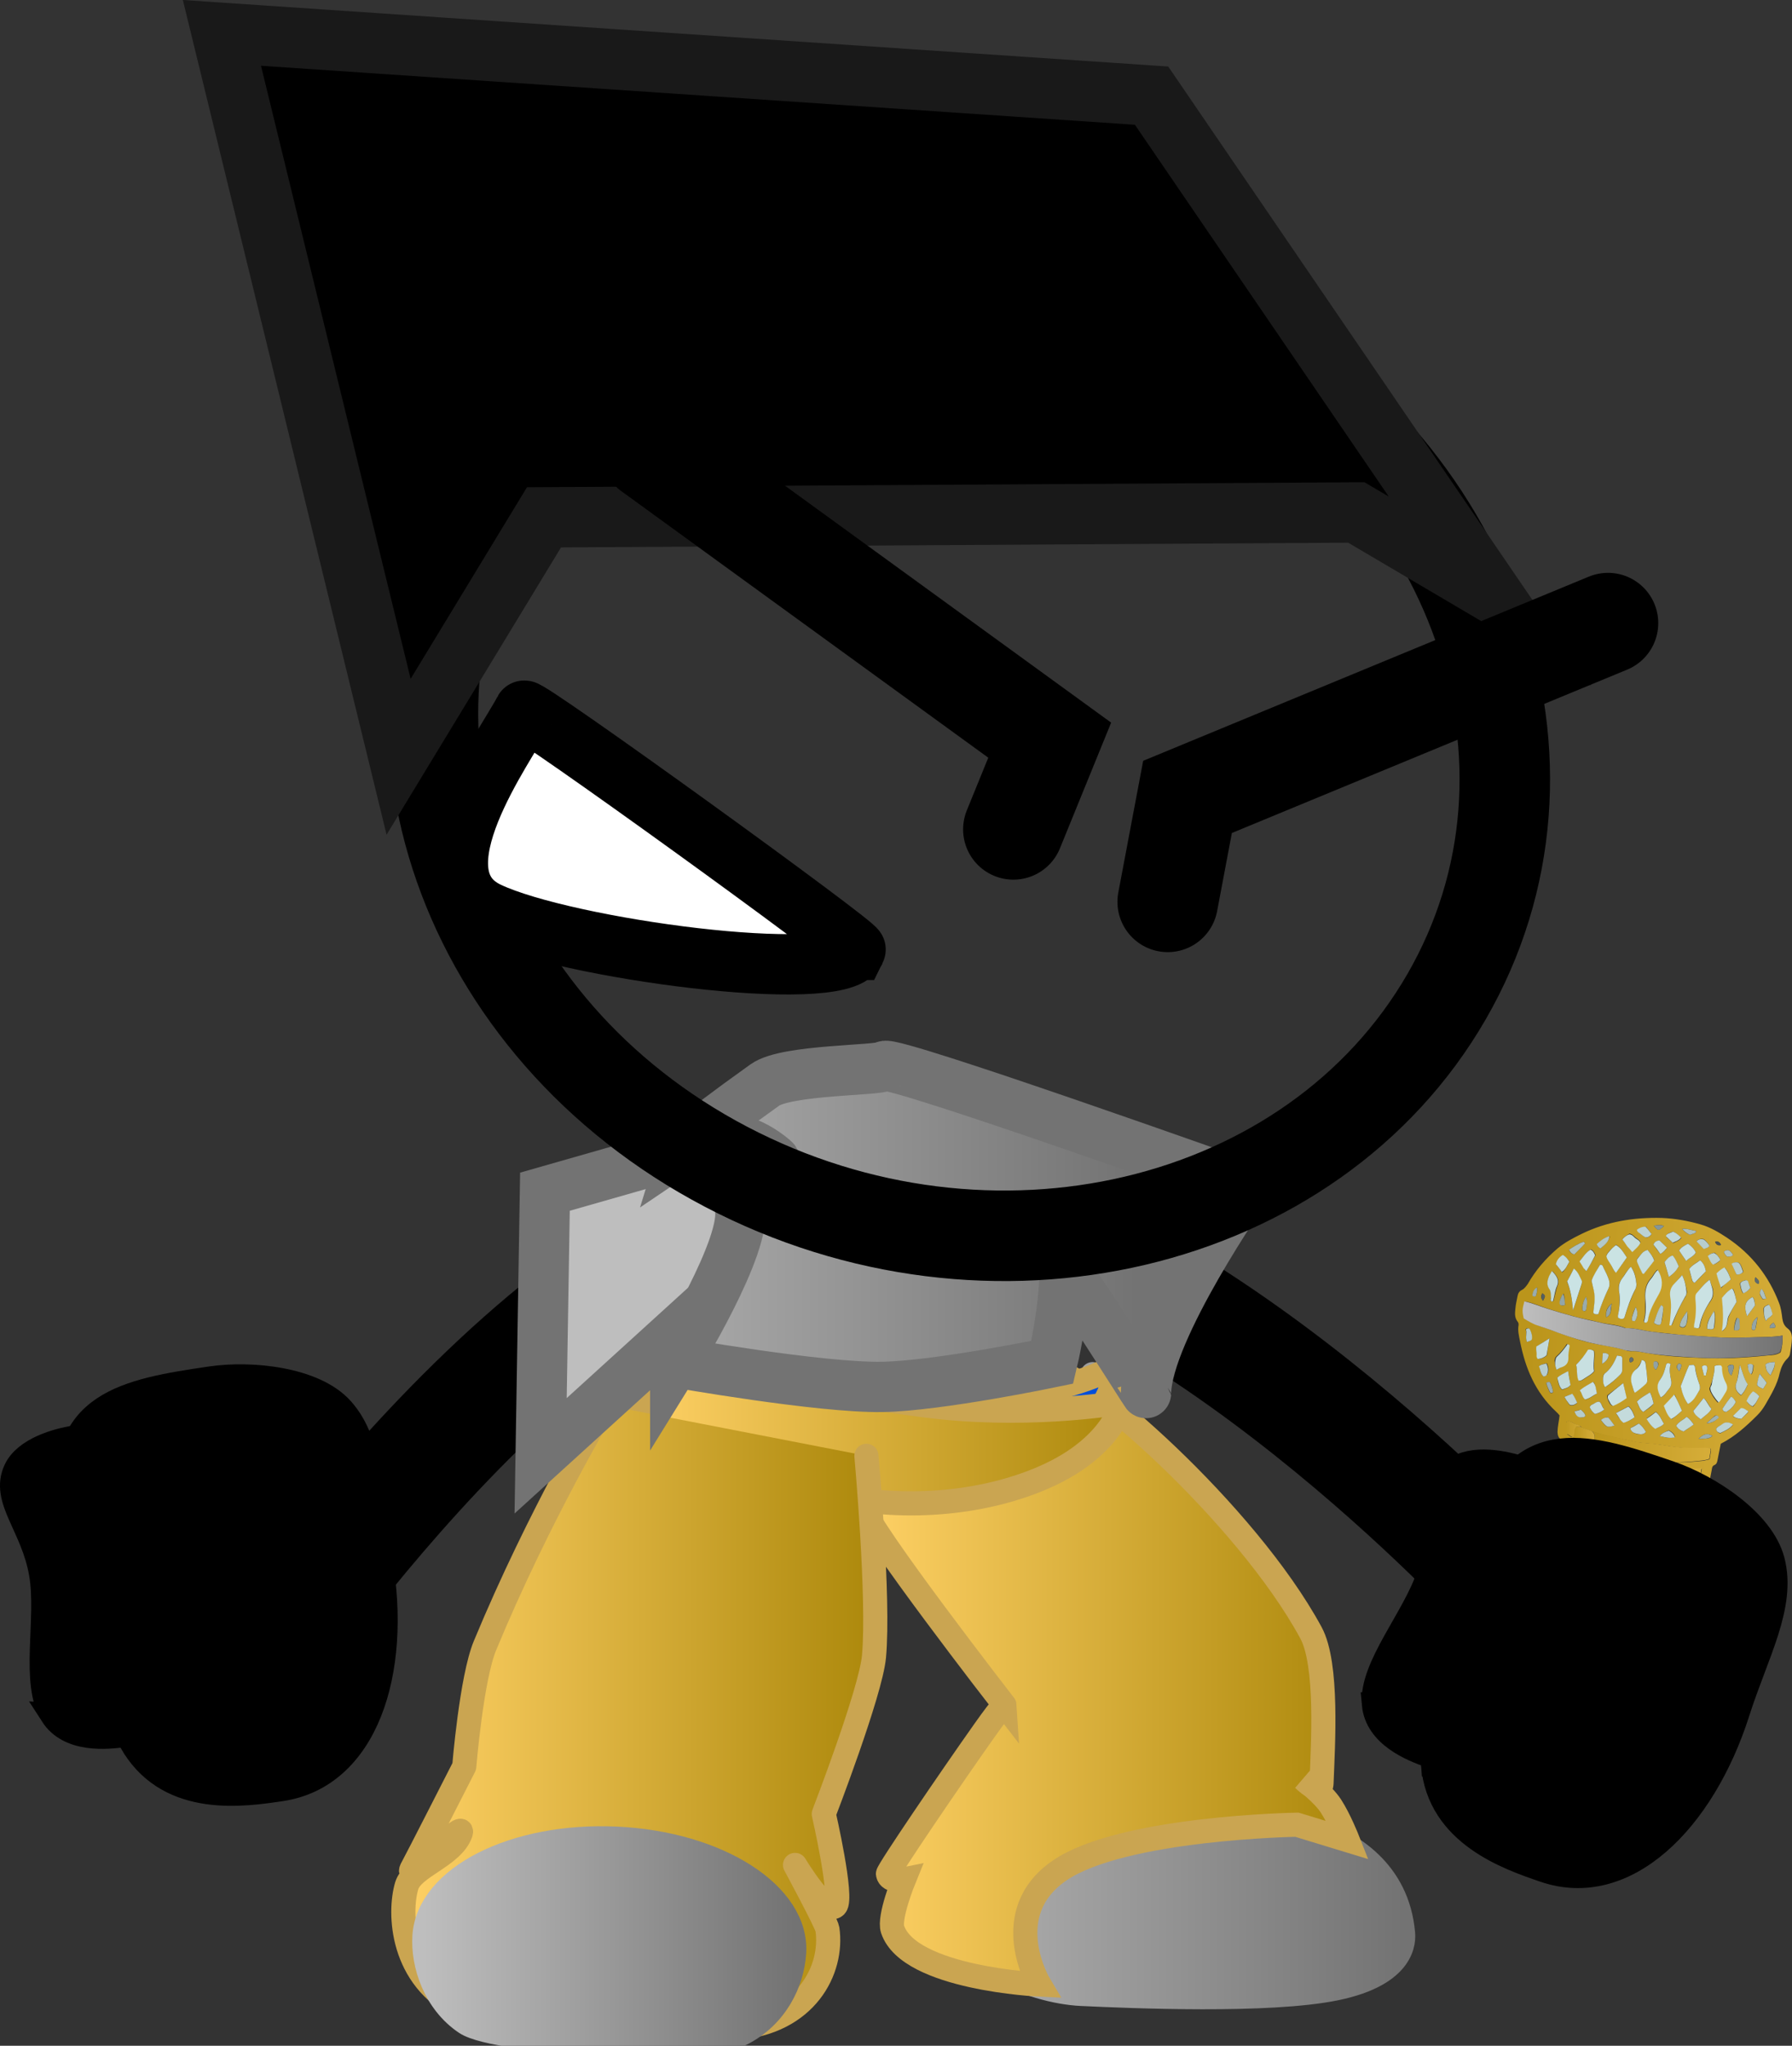 <svg version="1.1" xmlns="http://www.w3.org/2000/svg" xmlns:xlink="http://www.w3.org/1999/xlink" width="89.114" height="101.686" viewBox="0,0,89.114,101.686"><rect x="0" y="0" width="89.114" height="101.686" fill="#333333" stroke="none"/><defs><linearGradient x1="159.155" y1="291.046" x2="186.388" y2="291.046" gradientUnits="userSpaceOnUse" id="color-1"><stop offset="0" stop-color="#bebebe"/><stop offset="1" stop-color="#737373"/></linearGradient><linearGradient x1="159.155" y1="291.046" x2="186.388" y2="291.046" gradientUnits="userSpaceOnUse" id="color-2"><stop offset="0" stop-color="#bebebe"/><stop offset="1" stop-color="#737373"/></linearGradient><linearGradient x1="159.53" y1="290.625" x2="183.632" y2="290.625" gradientUnits="userSpaceOnUse" id="color-3"><stop offset="0" stop-color="#ffd166"/><stop offset="1" stop-color="#ac880b"/></linearGradient><linearGradient x1="148.349" y1="278.238" x2="172.418" y2="278.238" gradientUnits="userSpaceOnUse" id="color-4"><stop offset="0" stop-color="#ffd166"/><stop offset="1" stop-color="#ac880b"/></linearGradient><linearGradient x1="136.667" y1="292.692" x2="160.136" y2="292.692" gradientUnits="userSpaceOnUse" id="color-5"><stop offset="0" stop-color="#ffd166"/><stop offset="1" stop-color="#ac880b"/></linearGradient><linearGradient x1="137.708" y1="303.737" x2="156.108" y2="303.737" gradientUnits="userSpaceOnUse" id="color-6"><stop offset="0" stop-color="#bebebe"/><stop offset="1" stop-color="#737373"/></linearGradient><linearGradient x1="137.708" y1="303.737" x2="156.108" y2="303.737" gradientUnits="userSpaceOnUse" id="color-7"><stop offset="0" stop-color="#bebebe"/><stop offset="1" stop-color="#737373"/></linearGradient><linearGradient x1="151.88" y1="265.864" x2="160.539" y2="265.864" gradientUnits="userSpaceOnUse" id="color-8"><stop offset="0" stop-color="#bebebe"/><stop offset="1" stop-color="#737373"/></linearGradient><linearGradient x1="141.54" y1="268.314" x2="173.113" y2="268.314" gradientUnits="userSpaceOnUse" id="color-9"><stop offset="0" stop-color="#bebebe"/><stop offset="1" stop-color="#737373"/></linearGradient><linearGradient x1="192.369" y1="283.558" x2="206.108" y2="283.87" gradientUnits="userSpaceOnUse" id="color-10"><stop offset="0" stop-color="#bb951b"/><stop offset="1" stop-color="#d6ad39"/></linearGradient><linearGradient x1="192.356" y1="273.247" x2="205.253" y2="273.54" gradientUnits="userSpaceOnUse" id="color-11"><stop offset="0" stop-color="#bebebe"/><stop offset="1" stop-color="#737373"/></linearGradient><linearGradient x1="195.521" y1="279.111" x2="201.676" y2="279.251" gradientUnits="userSpaceOnUse" id="color-12"><stop offset="0" stop-color="#bb951b"/><stop offset="1" stop-color="#d6ad39"/></linearGradient><linearGradient x1="195.968" y1="280.303" x2="201.232" y2="280.423" gradientUnits="userSpaceOnUse" id="color-13"><stop offset="0" stop-color="#bb951b"/><stop offset="1" stop-color="#d6ad39"/></linearGradient><linearGradient x1="194.838" y1="278.583" x2="195.905" y2="278.608" gradientUnits="userSpaceOnUse" id="color-14"><stop offset="0" stop-color="#bb951b"/><stop offset="1" stop-color="#d6ad39"/></linearGradient><linearGradient x1="194.346" y1="278.274" x2="195.39" y2="278.298" gradientUnits="userSpaceOnUse" id="color-15"><stop offset="0" stop-color="#bb951b"/><stop offset="1" stop-color="#d6ad39"/></linearGradient></defs><g transform="translate(-116.609,-207.259)"><g data-paper-data="{&quot;isPaintingLayer&quot;:true}" stroke-miterlimit="10" stroke-dasharray="" stroke-dashoffset="0" style="mix-blend-mode: normal"><path d="M191.439,286.007c0,0 -15.635,-17.054 -29.925,-19.123c-14.989,-2.17 -31.032,22.13 -31.439,22.158" fill="none" fill-rule="nonzero" stroke="#000000" stroke-width="6" stroke-linecap="round" stroke-linejoin="miter"/><g><g><g stroke-width="1.2"><path d="M170.941,275.562c0,0 7.827,10.613 8.987,14.653c0.792,2.757 -2.545,7.235 -2.545,7.235c0,0 8.449,-0.164 8.997,5.89c0.031,0.345 0.12,2.044 -3.353,2.756c-3.327,0.682 -10.165,0.387 -12.664,0.27c-1.161,-0.055 -2.974,-0.493 -4.205,-1.358c-1.24,-0.871 -1.288,-2.245 -1.383,-3.014c-0.013,-0.102 3.542,-8.963 3.282,-10.114c-0.131,-0.579 -8.901,-14.67 -8.901,-14.67" fill="url(#color-1)" fill-rule="evenodd" stroke="url(#color-2)" stroke-linecap="round" stroke-linejoin="round"/><path d="M159.564,282.209c-0.561,-6.205 5.903,-6.71 9.285,-6.86c1.471,-0.066 9.708,7.081 12.953,13.069c0.85,1.569 0.597,5.568 0.524,7.473c-0.026,0.669 -0.888,-0.191 -0.888,-0.191c0,0 0.946,0.697 1.359,1.333c0.426,0.656 0.835,1.696 0.835,1.696l-2.529,-0.772c0,0 -8.679,0.138 -11.801,2.275c-3.121,2.138 -1.004,5.671 -1.004,5.671c0,0 -6.48,-0.298 -7.301,-2.744c-0.202,-0.603 0.564,-2.481 0.564,-2.481c0,0 -0.718,0.148 -0.795,-0.274c-0.025,-0.137 3.092,-4.72 4.808,-7.144c0.981,-1.386 0.99,-1.241 0.99,-1.241c0,0 -6.92,-8.914 -7.001,-9.808z" fill="url(#color-3)" fill-rule="nonzero" stroke="#caa551" stroke-linecap="butt" stroke-linejoin="miter"/></g><path d="M148.414,276.76c-0.012,-0.182 1.458,0.355 4.789,0.418c4.394,0.082 11.123,-0.285 13.016,-0.473c4.907,-0.487 5.737,-1.783 5.769,-1.299c0.118,1.79 -2.658,5.105 -8.271,5.287c-2.467,0.08 -7.512,0.679 -10.37,0.049c-3.645,-0.804 -4.866,-2.979 -4.932,-3.982z" fill="#004fd9" fill-rule="nonzero" stroke="#caa551" stroke-width="1.2" stroke-linecap="butt" stroke-linejoin="miter"/><g fill-rule="nonzero" stroke-linecap="butt" stroke-linejoin="miter"><g fill="none" stroke="none" stroke-width="1" font-family="sans-serif" font-weight="normal" font-size="12" text-anchor="start"/><path d="M148.449,274.492c0,0 10.185,2.223 14.979,2.717c4.794,0.494 8.991,-0.247 8.991,-0.247c0,0 -0.336,1.736 -2.836,3.195c-1.935,1.129 -5.405,2.143 -9.519,1.735c-3.748,-0.372 -7.804,-1.368 -9.627,-2.721c-2.762,-2.051 -1.988,-4.679 -1.988,-4.679z" fill="url(#color-4)" stroke="#caa551" stroke-width="1.2"/></g><g stroke-width="1.2"><path d="M157.994,280.037c0,0 -3.849,25.823 -4.551,25.909c-2.016,0.245 -13.061,-1.946 -13.061,-1.946l7.1,-25.963" data-paper-data="{&quot;index&quot;:null}" fill="#ffab19" fill-rule="evenodd" stroke="#001026" stroke-linecap="round" stroke-linejoin="round"/><path d="M159.695,279.621c0,0 0.642,7.084 0.376,9.979c-0.163,1.776 -2.497,7.821 -2.497,7.821c0,0 0.963,4.194 0.583,4.575c-0.489,0.49 -2.012,-2.04 -2.012,-2.04c0,0 1.568,2.901 1.61,3.19c0.295,2.017 -1.053,4.666 -4.587,4.918c-3.88,0.276 -10.312,0.588 -13.627,-1.008c-3.002,-1.445 -3.108,-4.723 -2.705,-6.069c0.283,-0.945 2.281,-1.455 2.685,-2.617c0.269,-0.773 -2.989,2.74 -2.4,1.709c0.171,-0.3 2.575,-5.017 2.575,-5.017c0,0 0.357,-4.382 1.029,-6.004c2.701,-6.516 5.972,-11.963 5.972,-11.963" data-paper-data="{&quot;index&quot;:null}" fill="url(#color-5)" fill-rule="evenodd" stroke="#caa551" stroke-linecap="round" stroke-linejoin="round"/><path d="M156.101,304.336c-0.097,1.45 -0.891,3.135 -2.612,4.009c-1.728,0.878 -12.115,0.53 -13.721,-0.543c-1.525,-1.019 -2.146,-2.903 -2.051,-4.318c0.195,-2.905 4.468,-5.07 9.545,-4.835c5.077,0.235 9.034,2.781 8.839,5.686z" fill="url(#color-6)" fill-rule="nonzero" stroke="url(#color-7)" stroke-linecap="butt" stroke-linejoin="miter"/></g></g><g fill="none" fill-rule="nonzero" stroke="none" stroke-width="1" stroke-linecap="butt" stroke-linejoin="miter" font-family="sans-serif" font-weight="normal" font-size="12" text-anchor="start"/></g><path d="M140.52,251.18l8.072,1.627l-1.464,0.62" fill="none" fill-rule="nonzero" stroke="#000000" stroke-width="1" stroke-linecap="round" stroke-linejoin="miter"/><g data-paper-data="{&quot;index&quot;:null}" fill="#000000" fill-rule="nonzero" stroke="#000000" stroke-width="1.2" stroke-linecap="butt" stroke-linejoin="miter"><path d="M119.204,292.505c-1.013,-1.578 -0.168,-4.778 -0.55,-7.01c-0.411,-2.403 -1.959,-3.689 -1.272,-5.174c0.48,-1.037 2.094,-1.482 2.961,-1.61c2.11,-0.312 4.386,2.744 5.084,6.825c0.698,4.081 -0.446,7.641 -2.556,7.953c-0.956,0.141 -2.829,0.323 -3.669,-0.984z"/><path d="M123.257,294.06c-1.391,-2.212 -1.342,-8.121 -1.342,-8.121c0,0 -1.793,-3.491 -1.805,-3.575c-0.817,-5.379 2.826,-5.978 6.98,-6.591c1.977,-0.292 5.145,0.004 6.513,1.524c1.551,1.724 1.405,4.474 1.918,7.471c0.965,5.638 -0.718,10.8 -4.937,11.423c-1.857,0.274 -5.467,0.825 -7.325,-2.13z"/></g><path d="M143.708,266.493l14.065,-4.014l-2.374,6.317l-11.905,10.824z" fill="url(#color-8)" fill-rule="nonzero" stroke="#737373" stroke-width="2.5" stroke-linecap="butt" stroke-linejoin="miter"/><path d="M150.187,274.972c0,0 3.662,-5.904 3.201,-7.715c-0.113,-0.443 2.208,-1.942 1.71,-2.365c-2.378,-2.017 -4.431,-0.63 -4.431,-0.63c0,0 0.09,-0.294 3.982,-3.077c1.074,-0.768 5.65,-0.702 5.95,-0.937c0.387,-0.303 18.019,5.979 18.019,5.979c0,0 -4.974,7.13 -5.018,10.274c-0,0.022 -4.042,-6.398 -4.047,-6.048c-0.029,2.098 -0.613,4.518 -0.613,4.518c0,0 -5.648,1.178 -8.459,1.225c-3.099,0.052 -10.294,-1.224 -10.294,-1.224z" fill="url(#color-9)" fill-rule="nonzero" stroke="#737373" stroke-width="2.5" stroke-linecap="butt" stroke-linejoin="miter"/><g stroke-linejoin="miter"><g data-paper-data="{&quot;index&quot;:null}" stroke-linecap="butt"><path d="M188.544,256.801c-6.667,11.545 -22.707,15.33 -35.826,8.454c-13.119,-6.876 -18.349,-21.809 -11.682,-33.354c6.667,-11.545 22.707,-15.33 35.826,-8.454c13.119,6.876 18.349,21.809 11.682,33.354z" fill="none" fill-rule="nonzero" stroke="#000000" stroke-width="4.5"/><g><g fill-rule="nonzero"><path d="M158.517,223.477l-0.007,-0.013" data-paper-data="{&quot;index&quot;:null}" fill="#ffab19" stroke="#000000" stroke-width="5"/><g data-paper-data="{&quot;index&quot;:null}" fill="none" stroke="none" stroke-width="1" font-family="sans-serif" font-weight="normal" font-size="12" text-anchor="start"/></g><path d="M158.517,223.477l-0.007,-0.013" data-paper-data="{&quot;index&quot;:null}" fill="#ffab19" fill-rule="nonzero" stroke="#000000" stroke-width="5"/><path d="M163.912,245.258" fill="#001026" fill-rule="evenodd" stroke="#000000" stroke-width="5"/><g data-paper-data="{&quot;index&quot;:null}" fill="none" fill-rule="nonzero" stroke="none" stroke-width="1" font-family="sans-serif" font-weight="normal" font-size="12" text-anchor="start"/><g data-paper-data="{&quot;index&quot;:null}" fill="none" fill-rule="nonzero" stroke="none" stroke-width="1" font-family="sans-serif" font-weight="normal" font-size="12" text-anchor="start"/></g></g><path d="M159.161,254.472c-0.907,1.761 -14.39,-0.044 -18.278,-1.876c-3.889,-1.832 0.884,-8.251 1.791,-10.012c0.117,-0.228 16.597,11.676 16.488,11.888z" fill="#ffffff" fill-rule="nonzero" stroke="#000000" stroke-width="3" stroke-linecap="butt"/><path d="M184.056,232.731l-40.395,0.242l-7.23,11.903l-8.786,-35.983l46.23,3.12l16.825,24.632z" fill="#000000" fill-rule="nonzero" stroke="#191919" stroke-width="3" stroke-linecap="round"/><path d="M148.98,229.651l19.83,14.398l-1.807,4.434" fill="none" fill-rule="nonzero" stroke="#000000" stroke-width="5" stroke-linecap="round"/><path d="M174.678,252.085l0.985,-5.216l20.909,-8.637" fill="none" fill-rule="nonzero" stroke="#000000" stroke-width="5" stroke-linecap="round"/></g><g fill-rule="nonzero" stroke-linecap="butt" stroke-linejoin="miter"><g data-paper-data="{&quot;index&quot;:null}" stroke="none" stroke-width="1"><path d="M194.312,278.848c-0.206,-0.089 -0.241,-0.235 -0.251,-0.412c0.008,-0.279 0.075,-0.547 0.103,-0.823c-0.05,-0.061 -0.1,-0.123 -0.152,-0.167c-1.076,-0.997 -1.551,-2.202 -1.809,-3.492c-0.053,-0.272 -0.126,-0.548 -0.079,-0.82c0.009,-0.051 0.001,-0.122 -0.032,-0.163c-0.182,-0.225 -0.144,-0.446 -0.122,-0.687c0.016,-0.207 0.071,-0.408 0.107,-0.612c0.021,-0.119 0.081,-0.231 0.213,-0.295c0.132,-0.064 0.214,-0.19 0.294,-0.298c0.379,-0.668 0.885,-1.262 1.5,-1.783c0.353,-0.288 0.752,-0.497 1.171,-0.703c1.234,-0.604 2.585,-0.837 4.008,-0.795c0.64,0.026 1.286,0.141 1.919,0.323c0.48,0.138 0.9,0.388 1.297,0.651c1.265,0.838 2.099,1.949 2.598,3.247c0.098,0.245 0.132,0.514 0.166,0.783c0.029,0.18 0.081,0.347 0.258,0.484c0.161,0.116 0.213,0.283 0.222,0.46c-0.008,0.279 -0.056,0.551 -0.103,0.823c-0.015,0.085 -0.066,0.146 -0.117,0.207c-0.217,0.207 -0.321,0.451 -0.388,0.72c-0.12,0.574 -0.43,1.08 -0.721,1.589c-0.114,0.19 -0.247,0.377 -0.417,0.539c-0.537,0.535 -1.087,1.033 -1.796,1.398c-0.044,0.255 -0.111,0.523 -0.159,0.795c-0.018,0.102 -0.039,0.221 -0.168,0.268c-0.11,0.051 -0.108,0.156 -0.126,0.258c-0.138,0.676 -0.257,1.356 -0.395,2.032c-0.283,1.509 -0.57,3.035 -0.892,4.536c-0.317,1.468 -0.574,2.946 -0.852,4.421c-0.042,0.238 -0.119,0.452 -0.161,0.69c-0.202,1.155 -0.403,2.311 -0.624,3.463c-0.036,0.204 -0.032,0.415 -0.182,0.581c-0.051,0.061 -0.046,0.149 -0.061,0.234c-0.148,0.85 -0.319,1.713 -0.467,2.562c-0.006,0.034 -0.015,0.085 -0.021,0.119c-0.028,0.275 -0.188,0.387 -0.483,0.457c-0.987,0.228 -1.963,0.16 -2.927,-0.204c-0.245,-0.096 -0.485,-0.226 -0.698,-0.387c-0.161,-0.116 -0.216,-0.266 -0.206,-0.439c0.03,-0.52 0.041,-1.044 0.074,-1.581c0.026,-0.381 0.094,-0.772 0.062,-1.163c-0.073,-0.854 0.092,-1.683 0.078,-2.526c0.002,-0.473 -0.038,-0.935 -0.017,-1.404c0.027,-0.503 0.013,-0.996 0.017,-1.486c0.014,-0.891 0.071,-1.792 0.066,-2.686c-0.036,-1.18 0.006,-2.346 0.049,-3.512c0.01,-0.401 0.019,-0.802 0.029,-1.204c0.029,-0.626 0.06,-1.268 0.089,-1.894c0.02,-0.347 -0.002,-0.684 0.018,-1.03c0.004,-0.367 0.06,-0.69 0.086,-1.071zM194.842,278.697c0.217,0.144 0.44,0.253 0.691,0.315c0.482,0.243 1.004,0.371 1.525,0.499c0.656,0.169 1.343,0.273 2.011,0.374c0.765,0.118 1.502,0.056 2.261,-0.019c0.084,-0.02 0.168,-0.04 0.294,-0.07c0.024,-0.136 0.047,-0.272 0.071,-0.408c0.006,-0.034 -0.008,-0.071 -0.018,-0.126c-0.137,-0.024 -0.277,-0.032 -0.419,-0.022c-0.243,0.009 -0.461,-0.012 -0.705,-0.003c-0.604,-0.002 -1.201,-0.161 -1.797,-0.214c-0.316,-0.039 -0.637,-0.043 -0.947,-0.116c-0.675,-0.172 -1.365,-0.26 -2.029,-0.5c-0.17,-0.065 -0.36,-0.134 -0.53,-0.199c-0.06,-0.116 -0.223,-0.11 -0.315,-0.161c-0.108,-0.072 -0.217,-0.144 -0.435,-0.165c0.098,0.245 0.001,0.456 0.044,0.673c0.095,0.034 0.155,0.15 0.298,0.14zM195.523,279.414c-0.423,-0.233 -0.537,-0.271 -0.797,-0.282c-0.016,0.207 -0.029,0.398 -0.045,0.605c-0.021,0.119 0.043,0.218 0.151,0.29c0.072,0.048 0.17,0.065 0.242,0.113c0.273,0.171 0.596,0.281 0.912,0.32c0.122,0.109 0.278,0.137 0.435,0.165c0.877,0.173 1.731,0.36 2.623,0.448c0.397,0.035 0.797,0.054 1.18,0.052c0.305,-0.016 0.63,-0.028 0.9,-0.191c0.039,-0.221 0.077,-0.442 0.116,-0.663c-0.162,0.006 -0.305,0.016 -0.428,0.029c-0.571,0.039 -1.136,0.043 -1.69,-0.02c-0.713,-0.074 -1.411,-0.233 -2.111,-0.375c-0.332,-0.059 -0.627,-0.216 -0.963,-0.259c-0.155,-0.15 -0.348,-0.202 -0.524,-0.233zM194.648,298.756c0.256,0.151 0.527,0.216 0.803,0.248c0.017,0.02 0.053,0.044 0.072,0.048c0.472,0.066 0.95,0.099 1.407,0.022c0.269,-0.04 0.535,-0.063 0.763,-0.215c0.166,-0.952 0.332,-1.903 0.507,-2.906c-0.502,0.104 -0.986,0.105 -1.467,0.09c-0.422,-0.005 -0.804,-0.125 -1.221,-0.164c-0.156,-0.028 -0.29,-0.069 -0.447,-0.097c-0.22,-0.127 -0.465,-0.223 -0.755,-0.292c-0.089,0.51 -0.016,1.013 -0.059,1.496c-0.027,0.503 -0.035,1.01 -0.059,1.496c0.155,0.15 0.306,0.212 0.456,0.274zM194.755,295.253c0.122,0.109 0.275,0.154 0.432,0.182c0.145,0.096 0.323,0.11 0.496,0.158c0.544,0.114 1.104,0.143 1.649,0.135c0.325,-0.012 0.655,-0.059 0.959,-0.18c0.012,-0.068 0.043,-0.132 0.055,-0.2c0.145,-0.833 0.288,-1.648 0.452,-2.477c0.174,-0.88 0.344,-1.743 0.518,-2.623c0.245,-1.288 0.506,-2.555 0.751,-3.843c0.291,-1.437 0.521,-2.868 0.851,-4.298c0.061,-0.234 0.086,-0.493 0.13,-0.748c-0.227,0.03 -0.44,0.097 -0.661,0.093c-0.711,0.031 -1.424,-0.043 -2.13,-0.151c-0.626,-0.111 -1.248,-0.239 -1.871,-0.367c-0.248,-0.079 -0.48,-0.138 -0.728,-0.217c-0.139,-0.13 -0.32,-0.127 -0.471,-0.189c-0.17,-0.065 -0.315,-0.161 -0.513,-0.179c-0.069,0.163 -0.053,0.306 -0.055,0.428c0.04,1.041 -0.079,2.071 -0.098,3.101c-0.015,0.663 -0.03,1.326 -0.025,1.993c-0.014,0.891 -0.006,1.768 -0.018,2.642c-0.004,0.717 -0.009,1.435 -0.032,2.149c-0.013,0.768 -0.043,1.516 -0.076,2.281c-0.021,0.697 -0.045,1.411 -0.049,2.128c0.173,0.048 0.272,0.171 0.432,0.182zM205.257,273.644c-0.457,0.077 -0.879,0.072 -1.305,0.084c-0.445,0.009 -0.873,0.038 -1.315,0.029c-0.422,-0.005 -0.858,-0.047 -1.278,-0.069c-0.439,-0.025 -0.878,-0.051 -1.334,-0.097c-0.416,-0.039 -0.85,-0.098 -1.266,-0.137c-0.433,-0.059 -0.854,-0.187 -1.299,-0.178c-0.393,-0.175 -0.835,-0.183 -1.242,-0.273c-0.424,-0.11 -0.874,-0.19 -1.298,-0.301c-0.405,-0.107 -0.826,-0.234 -1.227,-0.358c-0.421,-0.127 -0.811,-0.319 -1.241,-0.396c-0.11,0.401 -0.131,0.52 -0.028,0.853c0.22,0.127 0.44,0.253 0.704,0.353c0.323,0.11 0.647,0.22 0.987,0.35c0.644,0.237 1.271,0.453 1.956,0.575c0.469,0.083 0.941,0.15 1.399,0.301c0.095,0.034 0.212,0.055 0.335,0.042c0.243,-0.009 0.495,0.053 0.729,0.094c0.86,0.153 1.738,0.204 2.6,0.234c1.138,0.062 2.258,-0.002 3.386,-0.117c0.224,-0.013 0.448,-0.026 0.631,-0.151c0.084,-0.248 0.109,-0.506 0.106,-0.84zM197.712,270.22c-0.195,0.193 -0.312,0.4 -0.448,0.604c-0.13,0.17 -0.185,0.37 -0.143,0.588c0.049,0.412 0.037,0.83 -0.054,1.234c-0.006,0.034 0.005,0.088 0.002,0.105c0.089,0.068 0.167,0.082 0.274,0.049c0.023,-0.013 0.048,-0.044 0.051,-0.061c0.145,-0.482 0.328,-0.958 0.551,-1.426c0.031,-0.065 0.069,-0.163 0.041,-0.238c-0.031,-0.286 -0.062,-0.571 -0.274,-0.855zM196.091,272.577c0.139,-0.448 0.314,-0.873 0.505,-1.277c0.063,-0.129 0.064,-0.251 0.029,-0.398c-0.062,-0.221 -0.169,-0.415 -0.274,-0.627c-0.027,-0.075 -0.051,-0.167 -0.175,-0.154c-0.148,0.272 -0.313,0.523 -0.422,0.801c0.208,0.773 0.208,0.773 0.085,1.592c0.05,0.061 0.125,0.092 0.251,0.062zM200.607,275.113c-0.132,0.292 -0.244,0.587 -0.356,0.883c-0.031,0.065 -0.063,0.129 -0.055,0.2c0.089,0.296 0.159,0.589 0.355,0.851c0.27,-0.162 0.373,-0.407 0.532,-0.624c0.079,-0.108 0.078,-0.214 0.04,-0.343c-0.109,-0.3 -0.179,-0.592 -0.226,-0.899c0.003,-0.017 -0.033,-0.041 -0.066,-0.082c-0.062,0.007 -0.143,0.01 -0.224,0.013zM201.63,270.863c-0.302,0.227 -0.463,0.461 -0.645,0.691c-0.057,0.095 -0.052,0.183 -0.047,0.272c0.046,0.429 0.034,0.847 -0.06,1.268c-0.009,0.051 0.002,0.105 -0.007,0.156c0.212,0.055 0.254,0.045 0.278,-0.091c0.077,-0.442 0.249,-0.849 0.513,-1.205c0.159,-0.217 0.175,-0.424 0.116,-0.663c-0.057,-0.133 -0.098,-0.245 -0.147,-0.429zM198.395,273.004c0.098,0.017 0.129,-0.047 0.141,-0.115c0.083,-0.476 0.319,-0.907 0.556,-1.338c0.182,-0.353 0.173,-0.758 -0.056,-1.184c-0.164,0.129 -0.213,0.295 -0.337,0.431c-0.252,0.288 -0.308,0.611 -0.289,0.965c0.013,0.388 0.045,0.779 -0.059,1.146c0.011,0.054 0.027,0.075 0.044,0.095zM200.259,270.637c-0.153,0.183 -0.274,0.302 -0.376,0.424c-0.175,0.197 -0.231,0.397 -0.194,0.649c0.061,0.344 0.041,0.69 0.001,1.034c-0.001,0.122 -0.025,0.258 -0.046,0.377c0.095,0.034 0.123,-0.013 0.129,-0.047c0.184,-0.475 0.387,-0.947 0.666,-1.388c0.034,-0.081 0.066,-0.146 0.061,-0.234c-0.056,-0.255 -0.093,-0.507 -0.241,-0.814zM201.868,275.162c0.022,0.337 -0.09,0.632 -0.183,0.931c-0.015,0.085 -0.085,0.143 -0.061,0.234c0.035,0.146 0.222,0.46 0.41,0.651c0.167,-0.146 0.241,-0.343 0.352,-0.516c0.085,-0.143 0.089,-0.282 0.015,-0.435c-0.115,-0.266 -0.191,-0.524 -0.202,-0.807c0.003,-0.017 -0.03,-0.058 -0.047,-0.078c-0.075,-0.031 -0.153,-0.045 -0.286,0.019zM194.987,275.096c0.076,0.259 0.006,0.544 0.143,0.796c0.14,0.007 0.213,-0.067 0.303,-0.121c0.161,-0.112 0.335,-0.186 0.465,-0.355c-0.064,-0.327 0.034,-0.66 -0.007,-1c-0.089,-0.068 -0.187,-0.086 -0.29,-0.069c-0.168,0.268 -0.372,0.512 -0.614,0.749zM198.254,274.853c-0.069,0.163 -0.138,0.326 -0.256,0.428c-0.285,0.247 -0.316,0.54 -0.21,0.856c0.041,0.112 0.023,0.214 0.123,0.337c0.225,-0.135 0.395,-0.298 0.564,-0.46c0.048,-0.044 0.06,-0.112 0.055,-0.2c-0.034,-0.269 -0.051,-0.517 -0.085,-0.786c0.009,-0.051 -0.018,-0.126 -0.191,-0.174zM197.022,274.635c-0.143,0.36 -0.32,0.679 -0.622,0.906c-0.068,0.041 -0.06,0.112 -0.072,0.18c-0.007,0.156 0.005,0.316 0.096,0.49c0.315,-0.189 0.533,-0.396 0.753,-0.62c0.073,-0.075 0.108,-0.156 0.106,-0.261c-0.006,-0.194 0.007,-0.384 0,-0.578c0.003,-0.017 -0.03,-0.058 -0.047,-0.078c-0.059,-0.01 -0.117,-0.021 -0.215,-0.038zM202.971,271.96c-0.049,-0.184 -0.094,-0.385 -0.143,-0.568c-0.017,-0.02 -0.033,-0.041 -0.066,-0.082c-0.242,0.115 -0.395,0.298 -0.505,0.471c0.045,0.551 0.096,1.068 -0.005,1.646c0.321,-0.223 0.232,-0.519 0.329,-0.73c0.106,-0.261 0.248,-0.499 0.39,-0.736zM197.509,269.763c-0.16,-0.239 -0.281,-0.47 -0.534,-0.638c-0.099,0.105 -0.212,0.173 -0.288,0.264c-0.076,0.092 -0.172,0.18 -0.193,0.299c0.032,0.163 0.151,0.29 0.228,0.426c0.077,0.136 0.112,0.283 0.253,0.395c0.184,-0.248 0.346,-0.482 0.533,-0.746zM194.834,272.389c0.167,-0.496 0.3,-0.91 0.433,-1.325c0.006,-0.034 0.034,-0.081 0.001,-0.122c-0.104,-0.211 -0.163,-0.449 -0.397,-0.614c-0.12,0.224 -0.236,0.431 -0.334,0.642c0.186,0.436 0.249,0.885 0.297,1.419zM199.198,276.72c0.197,-0.088 0.265,-0.251 0.367,-0.373c0.124,-0.136 0.19,-0.282 0.145,-0.482c-0.053,-0.272 -0.107,-0.544 -0.02,-0.809c-0.131,-0.058 -0.212,-0.055 -0.23,0.047c-0.064,0.251 -0.131,0.52 -0.287,0.72c-0.213,0.295 -0.101,0.578 0.025,0.898zM197.328,276.003c-0.305,0.244 -0.558,0.426 -0.792,0.613c-0.021,0.119 0.026,0.197 0.053,0.272c0.047,0.078 0.068,0.187 0.199,0.246c0.239,-0.098 0.464,-0.233 0.672,-0.389c-0.02,-0.231 -0.063,-0.449 -0.133,-0.742zM200.252,277.38c-0.131,-0.286 -0.249,-0.535 -0.364,-0.8c-0.175,0.197 -0.348,0.376 -0.52,0.556c0.098,0.245 0.16,0.466 0.368,0.661c0.203,-0.122 0.35,-0.271 0.516,-0.416zM198.542,269.386c-0.252,0.06 -0.35,0.271 -0.497,0.42c-0.048,0.044 -0.043,0.132 -0.013,0.19c0.088,0.191 0.159,0.361 0.249,0.535c-0.003,0.017 0.036,0.024 0.075,0.031c0.178,-0.214 0.34,-0.448 0.518,-0.661c-0.068,-0.187 -0.201,-0.351 -0.333,-0.515zM201.442,270.444c-0.046,-0.201 -0.094,-0.385 -0.288,-0.542c-0.183,0.125 -0.405,0.243 -0.539,0.43c0.038,0.129 0.037,0.252 0.097,0.368c0.041,0.112 -0.002,0.245 0.165,0.327c0.195,-0.193 0.39,-0.386 0.565,-0.583zM200.814,277.392c0.052,0.167 0.213,0.283 0.371,0.416c0.192,-0.176 0.414,-0.294 0.534,-0.518c-0.133,-0.164 -0.198,-0.368 -0.389,-0.542c-0.178,0.214 -0.337,0.431 -0.516,0.644zM203.127,275.106c-0.073,0.302 -0.071,0.636 -0.183,0.931c-0.084,0.248 0.03,0.408 0.24,0.586c0.169,-0.163 0.241,-0.343 0.335,-0.536c-0.207,-0.317 -0.248,-0.657 -0.393,-0.981zM193.781,271.957c0.081,-0.003 0.09,-0.054 0.099,-0.105c0.058,-0.217 0.1,-0.455 0.177,-0.669c0.135,-0.309 -0.031,-0.514 -0.253,-0.746c-0.06,0.112 -0.114,0.19 -0.148,0.271c-0.094,0.194 -0.146,0.377 -0.003,0.595c0.077,0.136 0.089,0.296 0.105,0.439c-0.031,0.065 -0.085,0.143 0.023,0.214zM194.016,275.345c0.11,-0.051 0.18,-0.108 0.248,-0.149c0.219,-0.101 0.305,-0.244 0.301,-0.455c-0.009,-0.177 0.043,-0.36 0.053,-0.534c0.009,-0.051 0.037,-0.098 -0.097,-0.14c-0.139,0.221 -0.318,0.434 -0.532,0.624c-0.048,0.044 -0.063,0.129 -0.075,0.197c0.015,0.143 0.034,0.269 0.102,0.456zM198.842,277.025c-0.049,-0.184 -0.075,-0.381 -0.185,-0.558c-0.228,0.152 -0.47,0.267 -0.645,0.464c0.088,0.191 0.117,0.371 0.314,0.511c0.183,-0.125 0.383,-0.23 0.516,-0.416zM199.598,270.73c0.228,-0.152 0.381,-0.335 0.495,-0.525c-0.088,-0.191 -0.159,-0.361 -0.308,-0.545c-0.174,0.074 -0.296,0.193 -0.401,0.332c0.079,0.242 0.138,0.48 0.214,0.739zM196.966,277.498c0.097,0.14 0.14,0.235 0.226,0.32c0.05,0.061 0.102,0.106 0.155,0.15c0.21,-0.05 0.407,-0.138 0.554,-0.287c-0.068,-0.187 -0.136,-0.375 -0.311,-0.528c-0.203,0.122 -0.399,0.209 -0.624,0.345zM193.665,273.776c-0.251,0.166 -0.431,0.274 -0.636,0.413c-0.031,0.065 -0.033,0.187 0.008,0.299c0.021,0.109 -0.039,0.221 0.064,0.327c0.185,-0.02 0.317,-0.084 0.435,-0.185c0.028,-0.275 0.072,-0.53 0.129,-0.853zM197.283,268.865c0.083,0.102 0.166,0.205 0.249,0.307c0.083,0.102 0.169,0.188 0.252,0.29c0.169,-0.163 0.33,-0.274 0.402,-0.454c-0.041,-0.112 -0.152,-0.167 -0.241,-0.236c-0.089,-0.068 -0.169,-0.188 -0.309,-0.195c-0.138,0.098 -0.27,0.162 -0.353,0.288zM199.353,278.026c-0.127,-0.198 -0.189,-0.419 -0.4,-0.597c-0.161,0.112 -0.302,0.227 -0.462,0.338c0.127,0.198 0.217,0.371 0.437,0.498c0.152,-0.061 0.297,-0.087 0.425,-0.24zM195.497,270.44c0.171,-0.285 0.316,-0.54 0.461,-0.794c-0.06,-0.116 -0.101,-0.228 -0.232,-0.286c-0.248,0.149 -0.387,0.369 -0.546,0.586c0.06,0.116 0.121,0.232 0.204,0.334c0.008,0.071 0.044,0.095 0.113,0.16zM196.027,276.525c-0.085,-0.208 -0.049,-0.412 -0.182,-0.575c-0.245,0.132 -0.467,0.25 -0.659,0.426c0.116,0.143 0.086,0.313 0.264,0.45c0.21,-0.05 0.354,-0.182 0.577,-0.301zM202.378,270.278c-0.155,0.078 -0.293,0.176 -0.395,0.298c0.082,0.225 0.144,0.446 0.22,0.705c0.15,-0.166 0.291,-0.281 0.477,-0.423c-0.082,-0.225 -0.147,-0.429 -0.302,-0.579zM194.049,275.736c0.04,0.235 0.066,0.432 0.237,0.603c0.171,-0.057 0.32,-0.101 0.422,-0.223c-0.043,-0.218 -0.066,-0.432 -0.122,-0.687c-0.197,0.088 -0.374,0.179 -0.537,0.307zM200.462,269.937c0.172,-0.18 0.405,-0.243 0.477,-0.423c-0.088,-0.191 -0.226,-0.32 -0.387,-0.437c-0.177,0.091 -0.351,0.165 -0.443,0.342c0.113,0.16 0.207,0.317 0.353,0.518zM200.838,278.062c-0.116,-0.143 -0.193,-0.28 -0.357,-0.379c-0.169,0.163 -0.405,0.243 -0.522,0.45c0.097,0.14 0.202,0.229 0.375,0.277c0.18,-0.108 0.344,-0.237 0.504,-0.348zM194.651,269.974c-0.094,-0.157 -0.179,-0.242 -0.307,-0.317c-0.161,0.112 -0.308,0.261 -0.343,0.465c0.1,0.123 0.199,0.246 0.296,0.385c0.189,-0.159 0.244,-0.36 0.355,-0.533zM204.105,276.663c-0.102,-0.106 -0.188,-0.191 -0.303,-0.229c-0.147,0.149 -0.255,0.305 -0.326,0.485c0.08,0.119 0.166,0.205 0.297,0.263c0.167,-0.146 0.222,-0.346 0.332,-0.519zM197.68,278.255c0.082,0.225 0.235,0.269 0.414,0.284c0.137,0.024 0.28,0.015 0.362,-0.111c-0.094,-0.157 -0.19,-0.297 -0.351,-0.413c-0.155,0.078 -0.29,0.159 -0.425,0.24zM203.887,272.14c-0.032,-0.163 -0.008,-0.299 -0.13,-0.409c-0.441,0.219 -0.4,0.56 -0.267,0.951c0.133,-0.187 0.264,-0.356 0.397,-0.543zM195.93,277.541c0.188,-0.037 0.32,-0.101 0.464,-0.233c-0.122,-0.109 -0.112,-0.283 -0.256,-0.378c-0.12,-0.004 -0.171,0.057 -0.258,0.094c-0.09,0.054 -0.194,0.071 -0.214,0.19c0.06,0.116 0.121,0.232 0.265,0.327zM198.856,273.016c0.197,0.14 0.32,0.127 0.367,-0.022c0.058,-0.217 0.077,-0.442 0.093,-0.649c0.012,-0.068 0.007,-0.156 -0.104,-0.211c-0.151,0.288 -0.263,0.584 -0.356,0.883zM201.946,278.294c0.021,0.109 0.091,0.174 0.205,0.212c0.222,-0.118 0.481,-0.212 0.639,-0.43c-0.217,-0.144 -0.399,-0.141 -0.565,0.005c-0.09,0.054 -0.216,0.084 -0.279,0.213zM201.506,273.311c0.274,0.049 0.338,0.025 0.365,-0.128c0.022,-0.241 0.047,-0.5 -0.009,-0.755c-0.21,0.278 -0.397,0.543 -0.356,0.883zM204.119,275.544c-0.043,0.132 -0.064,0.251 -0.104,0.367c-0.061,0.234 -0.061,0.234 0.276,0.382c0.06,-0.112 0.142,-0.238 0.174,-0.302c-0.133,-0.164 -0.229,-0.303 -0.345,-0.447zM199.81,268.473c-0.132,0.064 -0.314,0.067 -0.347,0.254c0.102,0.106 0.227,0.198 0.347,0.324c0.155,-0.078 0.326,-0.135 0.408,-0.26c-0.122,-0.109 -0.222,-0.232 -0.408,-0.318zM202.692,276.675c-0.136,0.204 -0.292,0.404 -0.428,0.607c0.024,0.092 0.071,0.17 0.194,0.157c0.203,-0.122 0.372,-0.284 0.469,-0.495c-0.06,-0.116 -0.127,-0.198 -0.235,-0.269zM202.965,270.61c0.14,0.007 0.249,-0.043 0.345,-0.131c-0.027,-0.075 -0.054,-0.15 -0.082,-0.225c-0.044,-0.095 -0.068,-0.187 -0.179,-0.242c-0.117,-0.021 -0.221,-0.004 -0.314,0.067c0.071,0.17 0.159,0.361 0.23,0.531zM199.173,269.586c0.155,-0.078 0.254,-0.183 0.336,-0.308c-0.139,-0.13 -0.258,-0.256 -0.38,-0.365c-0.165,0.023 -0.261,0.111 -0.299,0.21c0.113,0.16 0.226,0.32 0.342,0.464zM203.655,271.275c-0.041,-0.112 -0.082,-0.225 -0.142,-0.341c-0.017,-0.02 -0.056,-0.027 -0.092,-0.051c-0.087,0.037 -0.21,0.05 -0.293,0.176c0.035,0.146 0.044,0.323 0.158,0.483c0.171,-0.057 0.267,-0.145 0.369,-0.267zM204.436,272.92c0.052,-0.183 0.273,-0.179 0.303,-0.349c-0.054,-0.15 -0.047,-0.306 -0.18,-0.47c-0.152,0.061 -0.284,0.125 -0.252,0.288c0.032,0.163 -0.014,0.313 0.129,0.531zM203.205,277.782c0.099,-0.105 0.217,-0.207 0.313,-0.295c0.023,-0.014 0.009,-0.051 0.015,-0.085c-0.092,-0.051 -0.175,-0.154 -0.36,-0.134c-0.121,0.119 -0.246,0.254 -0.39,0.386c0.125,0.092 0.239,0.13 0.421,0.127zM198.74,268.598c-0.1,-0.123 -0.196,-0.263 -0.279,-0.365c-0.185,0.02 -0.317,0.084 -0.43,0.151c-0.001,0.122 0.133,0.164 0.202,0.229c0.069,0.065 0.136,0.147 0.275,0.154c0.084,-0.02 0.171,-0.057 0.231,-0.169zM194.406,276.693c0.077,0.136 0.14,0.235 0.204,0.334c0.014,0.037 0.069,0.065 0.086,0.085c0.137,0.024 0.246,-0.026 0.342,-0.114c-0.074,-0.153 -0.129,-0.303 -0.245,-0.446c-0.126,0.03 -0.236,0.081 -0.387,0.141zM204.65,275.621c0.117,-0.207 0.233,-0.414 0.216,-0.662c-0.185,0.02 -0.344,0.009 -0.466,0.128c0.047,0.306 0.047,0.306 0.249,0.535zM196.221,277.838c0.276,0.382 0.296,0.385 0.677,0.278c-0.097,-0.14 -0.216,-0.266 -0.312,-0.406c-0.14,-0.007 -0.249,0.043 -0.365,0.128zM202.163,269.889c-0.074,-0.153 -0.154,-0.273 -0.299,-0.368c-0.042,0.01 -0.107,0.034 -0.171,0.057c-0.045,0.027 -0.093,0.071 -0.138,0.098c0.074,0.153 0.126,0.32 0.267,0.433c0.126,-0.03 0.242,-0.115 0.341,-0.22zM193.372,275.686c0.065,-0.024 0.152,-0.061 0.18,-0.108c0.091,-0.176 0.082,-0.353 -0.022,-0.565c-0.129,0.047 -0.291,0.053 -0.368,0.145c0.049,0.184 0.035,0.374 0.21,0.528zM195.435,269.062c-0.017,-0.02 -0.033,-0.041 -0.066,-0.082c-0.278,0.091 -0.506,0.243 -0.734,0.395c0.038,0.129 0.107,0.194 0.261,0.239c0.172,-0.18 0.364,-0.356 0.54,-0.552zM200.51,272.433c-0.162,0.234 -0.34,0.448 -0.371,0.74c-0.003,0.017 0.069,0.065 0.108,0.072c0.098,0.017 0.188,-0.037 0.203,-0.122c0.097,-0.21 0.097,-0.438 0.06,-0.69zM201.622,269.18c-0.08,-0.119 -0.16,-0.239 -0.285,-0.331c-0.137,-0.024 -0.241,-0.008 -0.359,0.094c0.119,0.126 0.235,0.27 0.357,0.379c0.123,-0.013 0.21,-0.05 0.287,-0.142zM199.145,278.638c0.271,0.066 0.502,0.124 0.758,0.047c-0.032,-0.163 -0.157,-0.256 -0.304,-0.334c-0.174,0.074 -0.326,0.135 -0.453,0.287zM192.544,273.962c0.194,-0.071 0.216,-0.084 0.225,-0.135c0.049,-0.166 -0.022,-0.337 -0.096,-0.49c-0.03,-0.058 -0.125,-0.092 -0.201,-0.001c0.091,0.174 -0.026,0.381 0.072,0.626zM196.196,269.32c0.192,-0.176 0.401,-0.332 0.47,-0.617c-0.294,0.07 -0.467,0.25 -0.633,0.396c0.005,0.088 0.057,0.133 0.163,0.222zM195.222,277.328c-0.107,0.034 -0.21,0.05 -0.317,0.084c0.071,0.17 0.168,0.31 0.392,0.297c0.062,-0.007 0.123,-0.013 0.155,-0.078c-0.021,-0.109 -0.107,-0.194 -0.229,-0.303zM202.845,273.374c0.176,0.031 0.26,0.011 0.264,-0.128c0.001,-0.122 0.002,-0.245 -0.016,-0.371c-0.011,-0.054 -0.041,-0.112 -0.122,-0.109c-0.094,0.193 -0.127,0.38 -0.126,0.608zM195.476,271.715c-0.117,0.207 -0.194,0.421 -0.174,0.652c-0.003,0.017 0.069,0.065 0.089,0.068c0.039,0.007 0.087,-0.037 0.093,-0.071c0.019,-0.224 0.094,-0.421 -0.008,-0.65zM194.437,272.126c-0.029,-0.18 0.004,-0.367 -0.081,-0.575c-0.136,0.204 -0.208,0.384 -0.167,0.496c0.021,0.109 0.1,0.123 0.248,0.079zM201.077,278.771c0.243,-0.009 0.517,0.039 0.69,-0.14c-0.328,-0.198 -0.501,-0.019 -0.69,0.14zM201.343,275.63c0.039,0.007 0.062,-0.007 0.101,0c0.01,-0.173 0.115,-0.312 0.044,-0.483c-0.114,-0.038 -0.176,-0.031 -0.249,0.043c0.038,0.129 0.073,0.276 0.105,0.439zM197.947,272.224c-0.1,0.227 -0.172,0.407 -0.188,0.615c-0.006,0.034 0.027,0.075 0.086,0.085c0.02,0.003 0.062,-0.007 0.084,-0.02c0.117,-0.207 0.152,-0.411 0.018,-0.68zM193.669,275.949c-0.123,0.013 -0.188,0.037 -0.158,0.095c0.038,0.129 0.095,0.262 0.153,0.395c0.047,0.078 0.105,0.089 0.176,0.031c-0.026,-0.197 -0.058,-0.361 -0.171,-0.521zM200.648,268.639c0.087,-0.037 0.171,-0.057 0.258,-0.094c0.023,-0.013 0.028,-0.048 0.057,-0.095c-0.235,-0.042 -0.441,-0.131 -0.707,-0.108c0.119,0.126 0.205,0.212 0.392,0.297zM196.318,274.51c-0.01,0.173 -0.017,0.33 -0.033,0.537c0.225,-0.135 0.31,-0.278 0.321,-0.451c-0.089,-0.068 -0.145,-0.096 -0.287,-0.086zM202.531,275.175c0.057,0.133 -0.014,0.313 0.183,0.453c0.13,-0.397 0.145,-0.482 0.053,-0.534c-0.098,-0.017 -0.162,0.006 -0.236,0.081zM196.768,272.049c-0.279,0.213 -0.315,0.417 -0.281,0.686c0.309,-0.155 0.194,-0.421 0.281,-0.686zM204.007,272.722c-0.257,0.2 -0.289,0.387 -0.286,0.597c-0.003,0.017 0.033,0.041 0.072,0.048c0.059,0.01 0.104,-0.017 0.11,-0.051c0.049,-0.166 0.059,-0.34 0.104,-0.595zM203.514,275.086c0.032,0.163 0.022,0.337 0.197,0.49c0.088,-0.16 0.095,-0.316 0.1,-0.455c-0.108,-0.072 -0.19,-0.069 -0.296,-0.035zM204.45,271.802c-0.11,-0.177 -0.078,-0.364 -0.261,-0.467c-0.1,0.227 -0.1,0.227 0.073,0.504c0.042,-0.01 0.084,-0.02 0.188,-0.037zM201.474,278c0.283,-0.002 0.446,-0.131 0.593,-0.28c-0.041,-0.112 -0.119,-0.126 -0.187,-0.086c-0.121,0.119 -0.262,0.234 -0.406,0.366zM202.495,269.72c0.12,0.004 0.221,0.004 0.297,-0.087c-0.063,-0.099 -0.127,-0.198 -0.241,-0.235c-0.101,-0 -0.165,0.023 -0.216,0.084c0.024,0.092 0.074,0.153 0.16,0.239zM198.954,275.345c0.082,-0.126 0.139,-0.221 0.118,-0.329c-0.014,-0.037 -0.05,-0.061 -0.086,-0.085c-0.059,-0.01 -0.143,0.01 -0.132,0.064c-0.018,0.102 -0.039,0.221 0.1,0.351zM199.354,268.199c-0.167,-0.082 -0.338,-0.025 -0.501,-0.019c0.196,0.263 0.235,0.269 0.501,0.019zM193.345,271.914c0.123,-0.241 0.123,-0.241 -0.035,-0.374c-0.057,0.095 -0.117,0.207 0.035,0.374zM200.226,275.098c-0.069,-0.065 -0.128,-0.075 -0.153,-0.045c-0.121,0.119 -0.111,0.173 0.038,0.357c0.079,-0.108 0.097,-0.21 0.115,-0.312zM204.804,273.003c-0.113,0.068 -0.206,0.139 -0.187,0.265c0.322,0.005 0.347,-0.026 0.187,-0.265zM193.038,271.247c-0.138,0.098 -0.181,0.231 -0.222,0.346c-0.012,0.068 0.038,0.129 0.167,0.082c0.04,-0.115 0.084,-0.248 0.055,-0.428zM203.909,270.742c-0.069,0.163 -0.025,0.258 0.126,0.32c0,0 0.042,-0.01 0.045,-0.027c0.037,-0.098 -0.068,-0.187 -0.171,-0.293zM197.668,274.977c0.123,-0.013 0.174,-0.074 0.166,-0.146c0.006,-0.034 -0.027,-0.075 -0.063,-0.099c-0.036,-0.024 -0.101,-0 -0.107,0.034c-0.028,0.048 -0.04,0.115 0.004,0.211zM201.898,268.984c0.057,0.133 0.127,0.198 0.295,0.157c-0.074,-0.153 -0.146,-0.201 -0.295,-0.157z" fill="url(#color-10)"/><path d="M196.39,280.916c0.623,0.128 1.245,0.256 1.871,0.367c0.704,0.125 1.419,0.182 2.13,0.151c0.224,-0.013 0.415,-0.066 0.661,-0.093c-0.047,0.272 -0.069,0.513 -0.13,0.748c-0.327,1.413 -0.56,2.861 -0.851,4.298c-0.264,1.284 -0.506,2.555 -0.751,3.843c-0.174,0.88 -0.344,1.743 -0.518,2.623c-0.165,0.829 -0.288,1.648 -0.452,2.477c-0.012,0.068 -0.024,0.136 -0.055,0.2c-0.306,0.138 -0.614,0.171 -0.959,0.18c-0.546,0.008 -1.105,-0.021 -1.649,-0.135c-0.176,-0.031 -0.355,-0.045 -0.496,-0.158c0.182,-0.003 0.368,0.083 0.598,0.036c-0.089,-0.296 0.02,-0.575 0.048,-0.85c0.003,-0.017 0.006,-0.034 -0.014,-0.037c-0.076,-0.487 0.01,-0.979 -0.005,-1.472c-0.009,-0.177 -0.078,-0.364 -0.009,-0.527c0.098,-0.333 -0.021,-0.687 0.077,-1.02c0.003,-0.017 -0.011,-0.054 -0.005,-0.088c-0.002,-0.333 -0.027,-0.653 0.01,-0.979c0.065,-0.374 -0.032,-0.741 0.072,-1.108c-0.079,-0.242 -0.001,-0.456 0.021,-0.697c0.006,-0.034 0.009,-0.051 0.015,-0.085c-0.097,-0.368 0.043,-0.711 0.024,-1.064c-0.019,-0.354 0.082,-0.704 0.083,-1.054c0.01,-0.401 -0.043,-0.796 0.087,-1.193c0.006,-0.034 0.015,-0.085 0.001,-0.122c-0.085,-0.208 0.01,-0.401 0.026,-0.609c0.018,-0.102 0.058,-0.217 0.037,-0.326c-0.051,-0.167 -0.008,-0.299 0.018,-0.452c0.015,-0.085 0.049,-0.166 0.022,-0.241c-0.079,-0.242 0.002,-0.473 0.04,-0.694c0.015,-0.085 0.049,-0.166 0.022,-0.241c-0.065,-0.204 -0.013,-0.388 0.02,-0.575c0.053,-0.306 -0.03,-0.636 0.043,-0.938c0.028,-0.048 -0.021,-0.109 -0.032,-0.163z" fill="#87d7dc"/><path d="M196.39,280.916c0.011,0.054 0.06,0.116 0.052,0.167c-0.073,0.302 -0.009,0.629 -0.043,0.938c-0.033,0.187 -0.085,0.37 -0.02,0.575c0.027,0.075 -0.007,0.156 -0.022,0.241c-0.039,0.221 -0.1,0.455 -0.04,0.694c0.027,0.075 -0.027,0.153 -0.022,0.241c-0.027,0.153 -0.05,0.289 -0.018,0.452c0.021,0.109 -0.019,0.224 -0.037,0.326c-0.016,0.207 -0.11,0.401 -0.026,0.609c0.014,0.037 0.005,0.088 -0.001,0.122c-0.127,0.38 -0.078,0.792 -0.087,1.193c-0.004,0.367 -0.105,0.717 -0.083,1.054c0.019,0.354 -0.122,0.697 -0.024,1.064c0.017,0.02 -0.009,0.051 -0.015,0.085c-0.039,0.221 -0.1,0.455 -0.021,0.697c-0.124,0.363 -0.027,0.731 -0.072,1.108c-0.056,0.323 -0.012,0.646 -0.01,0.979c-0.006,0.034 0.011,0.054 0.005,0.088c-0.098,0.333 0.021,0.687 -0.077,1.02c-0.052,0.183 0.019,0.354 0.009,0.527c-0.005,0.49 -0.071,0.986 0.005,1.472c-0.003,0.017 0.014,0.037 0.014,0.037c-0.028,0.275 -0.137,0.554 -0.048,0.85c-0.21,0.05 -0.394,-0.052 -0.598,-0.036c-0.156,-0.028 -0.313,-0.056 -0.432,-0.182c0.018,-0.102 0.058,-0.217 0.037,-0.326c-0.075,-0.381 0.007,-0.734 0.03,-1.098c0.023,-0.364 -0.051,-0.745 0.072,-1.108c-0.079,-0.242 -0.001,-0.456 0.021,-0.697c0.006,-0.034 0.015,-0.085 0.001,-0.122c-0.071,-0.17 -0.002,-0.333 0.005,-0.49c0.015,-0.085 0.03,-0.17 0.022,-0.241c-0.033,-0.391 -0.043,-0.796 0.026,-1.187c0.009,-0.051 0.04,-0.115 0.007,-0.156c-0.068,-0.187 -0.019,-0.354 0.011,-0.524c0.052,-0.183 -0.055,-0.378 0,-0.578c0.067,-0.268 0.014,-0.541 0.022,-0.819c0.026,-0.381 -0.029,-0.758 0.039,-1.149c0.012,-0.068 0.046,-0.149 0.016,-0.207c-0.054,-0.15 -0.008,-0.299 -0.001,-0.456c0.024,-0.136 0.028,-0.275 0.01,-0.401c-0.04,-0.235 -0.04,-0.463 0.001,-0.701c0.043,-0.36 -0.032,-0.741 0.092,-1.105c0.006,-0.034 -0.005,-0.088 0.001,-0.122c0.004,-0.367 -0.012,-0.738 0.03,-1.098c0.065,-0.374 -0.026,-0.775 0.078,-1.142c0.009,-0.051 -0.021,-0.109 -0.032,-0.163c-0.001,-0.228 0.021,-0.469 0.119,-0.68c0.101,0 0.179,0.014 0.26,0.011c0.265,0.1 0.493,0.175 0.745,0.237z" fill="#b0eef2"/><path d="M205.257,273.644c0.002,0.333 -0.023,0.592 -0.145,0.833c-0.18,0.108 -0.404,0.121 -0.631,0.151c-1.126,0.098 -2.248,0.179 -3.386,0.117c-0.858,-0.047 -1.736,-0.098 -2.6,-0.234c-0.235,-0.042 -0.486,-0.104 -0.729,-0.094c-0.101,-0 -0.218,-0.021 -0.335,-0.042c-0.457,-0.151 -0.932,-0.201 -1.399,-0.301c-0.662,-0.135 -1.312,-0.338 -1.956,-0.575c-0.32,-0.127 -0.644,-0.237 -0.987,-0.35c-0.268,-0.083 -0.485,-0.226 -0.704,-0.353c-0.083,-0.33 -0.082,-0.453 0.028,-0.853c0.427,0.093 0.82,0.268 1.241,0.396c0.402,0.124 0.823,0.251 1.227,0.358c0.424,0.11 0.871,0.207 1.298,0.301c0.405,0.107 0.847,0.115 1.242,0.273c0.445,-0.009 0.866,0.119 1.299,0.178c0.414,0.056 0.85,0.098 1.266,0.137c0.436,0.042 0.875,0.068 1.334,0.097c0.419,0.022 0.855,0.064 1.278,0.069c0.442,0.008 0.87,-0.021 1.315,-0.029c0.464,-0.005 0.887,-0 1.344,-0.077z" fill="url(#color-11)"/><path d="M195.662,280.699c-0.081,0.003 -0.159,-0.011 -0.26,-0.011c-0.097,0.21 -0.136,0.431 -0.119,0.68c0.011,0.054 0.041,0.112 0.032,0.163c-0.104,0.367 -0.033,0.765 -0.078,1.142c-0.062,0.357 -0.027,0.731 -0.03,1.098c-0.006,0.034 0.005,0.088 -0.001,0.122c-0.124,0.363 -0.027,0.731 -0.092,1.105c-0.039,0.221 -0.041,0.466 -0.001,0.701c0.015,0.143 0.011,0.282 -0.01,0.401c-0.027,0.153 -0.07,0.285 0.001,0.456c0.03,0.058 -0.004,0.139 -0.016,0.207c-0.065,0.374 -0.013,0.768 -0.039,1.149c-0.008,0.279 0.045,0.551 -0.022,0.819c-0.052,0.183 0.055,0.378 -0,0.578c-0.049,0.166 -0.101,0.35 -0.011,0.524c0.011,0.054 0.002,0.105 -0.007,0.156c-0.068,0.391 -0.055,0.778 -0.026,1.187c0.005,0.088 -0.03,0.17 -0.022,0.241c-0.027,0.153 -0.076,0.319 -0.005,0.49c0.014,0.037 0.005,0.088 -0.001,0.122c-0.039,0.221 -0.1,0.455 -0.021,0.697c-0.124,0.363 -0.049,0.745 -0.072,1.108c-0.023,0.364 -0.108,0.734 -0.03,1.098c0.021,0.109 -0.019,0.224 -0.037,0.326c-0.179,-0.014 -0.278,-0.137 -0.412,-0.178c0.027,-0.731 0.028,-1.431 0.049,-2.128c0.013,-0.768 0.043,-1.516 0.076,-2.281c0.024,-0.714 0.028,-1.431 0.032,-2.149c0.014,-0.891 0.006,-1.768 0.018,-2.642c0.015,-0.663 0.03,-1.326 0.025,-1.993c0.019,-1.03 0.118,-2.064 0.098,-3.101c0.004,-0.139 -0.031,-0.286 0.055,-0.428c0.176,0.031 0.343,0.113 0.513,0.179c0.092,0.051 0.274,0.049 0.415,0.161z" fill="#87d7dc"/><path d="M195.507,295.912c0.416,0.039 0.802,0.142 1.221,0.164c0.481,0.015 0.965,0.014 1.467,-0.09c-0.172,0.986 -0.341,1.954 -0.507,2.906c-0.248,0.149 -0.514,0.172 -0.763,0.215c-0.476,0.073 -0.932,0.027 -1.407,-0.022c-0.02,-0.003 -0.056,-0.027 -0.072,-0.048c0.194,-0.071 0.159,-0.217 0.143,-0.36c-0.038,-0.357 -0.057,-0.711 0.021,-1.047c0.012,-0.068 0.024,-0.136 0.016,-0.207c-0.061,-0.344 0.018,-0.68 0.016,-1.013c-0.006,-0.194 -0.022,-0.337 -0.135,-0.497z" fill="#61afb4"/><path d="M195.763,278.388c0.666,0.223 1.354,0.328 2.029,0.5c0.31,0.073 0.629,0.094 0.947,0.116c0.592,0.07 1.192,0.212 1.797,0.214c0.241,0.008 0.481,0.015 0.705,0.003c0.143,-0.01 0.283,-0.002 0.419,0.022c0.011,0.054 0.024,0.092 0.018,0.126c-0.024,0.136 -0.047,0.272 -0.071,0.408c-0.107,0.034 -0.191,0.054 -0.294,0.07c-0.739,0.079 -1.498,0.154 -2.261,0.019c-0.668,-0.101 -1.355,-0.206 -2.011,-0.374c-0.522,-0.128 -1.047,-0.238 -1.525,-0.499c0.104,-0.017 0.212,0.055 0.308,-0.033c0.072,-0.18 0.169,-0.39 -0.062,-0.571z" fill="url(#color-12)"/><path d="M196.033,279.609c0.338,0.025 0.633,0.183 0.963,0.259c0.701,0.142 1.402,0.284 2.111,0.375c0.573,0.067 1.138,0.062 1.69,0.02c0.143,-0.01 0.286,-0.019 0.428,-0.029c-0.042,0.238 -0.077,0.442 -0.116,0.663c-0.27,0.162 -0.578,0.195 -0.9,0.191c-0.383,0.002 -0.786,0.001 -1.18,-0.052c-0.892,-0.088 -1.746,-0.275 -2.623,-0.448c-0.156,-0.028 -0.313,-0.056 -0.435,-0.165c0.015,-0.085 0.049,-0.166 0.022,-0.241c-0.049,-0.184 0.007,-0.384 0.039,-0.571z" fill="url(#color-13)"/><path d="M195.507,295.912c0.097,0.14 0.131,0.286 0.121,0.46c0.002,0.333 -0.077,0.67 -0.016,1.013c0.008,0.071 -0.004,0.139 -0.016,0.207c-0.062,0.357 -0.04,0.694 -0.021,1.047c0.018,0.126 0.05,0.289 -0.143,0.36c-0.296,-0.035 -0.564,-0.118 -0.803,-0.248c-0.017,-0.248 -0.054,-0.5 0.027,-0.731c0.006,-0.034 -0.005,-0.088 0.001,-0.122c0.001,-0.35 0.004,-0.717 0.024,-1.064c0.007,-0.156 0.031,-0.292 0.018,-0.452c-0.026,-0.197 -0.01,-0.405 0.12,-0.574c0.101,0 0.179,0.014 0.26,0.011c0.137,0.024 0.29,0.069 0.427,0.093z" fill="#87d7dc"/><path d="M197.712,270.22c0.193,0.28 0.243,0.569 0.274,0.855c0.008,0.071 -0.01,0.173 -0.042,0.238c-0.242,0.465 -0.407,0.944 -0.551,1.426c-0.003,0.017 -0.028,0.047 -0.051,0.061c-0.087,0.037 -0.185,0.02 -0.274,-0.049c0.006,-0.034 -0.008,-0.071 -0.002,-0.105c0.091,-0.404 0.123,-0.819 0.054,-1.234c-0.023,-0.214 0.01,-0.401 0.143,-0.588c0.156,-0.2 0.253,-0.411 0.448,-0.604z" fill="#cce5e6"/><path d="M196.091,272.577c-0.126,0.03 -0.201,-0.001 -0.251,-0.062c0.103,-0.823 0.103,-0.823 -0.085,-1.592c0.089,-0.282 0.277,-0.546 0.422,-0.801c0.143,-0.01 0.145,0.096 0.175,0.154c0.104,0.211 0.211,0.405 0.274,0.627c0.035,0.146 0.034,0.269 -0.029,0.398c-0.191,0.404 -0.366,0.828 -0.505,1.277z" fill="#cce5e6"/><path d="M195.06,295.816c-0.081,0.003 -0.159,-0.011 -0.26,-0.011c-0.13,0.17 -0.146,0.377 -0.12,0.574c0.012,0.16 -0.011,0.296 -0.018,0.452c-0.02,0.347 -0.024,0.714 -0.024,1.064c-0.006,0.034 0.005,0.088 -0.001,0.122c-0.064,0.251 -0.024,0.486 -0.027,0.731c-0.15,-0.062 -0.281,-0.12 -0.42,-0.25c0.024,-0.486 0.013,-0.996 0.059,-1.496c0.024,-0.486 -0.029,-0.986 0.059,-1.496c0.31,0.073 0.533,0.182 0.752,0.309z" fill="#60adb2"/><path d="M200.607,275.113c0.081,-0.003 0.143,-0.01 0.224,-0.013c0.033,0.041 0.05,0.061 0.066,0.082c0.028,0.303 0.117,0.599 0.226,0.899c0.038,0.129 0.04,0.235 -0.04,0.343c-0.139,0.221 -0.242,0.465 -0.532,0.624c-0.196,-0.263 -0.285,-0.559 -0.355,-0.851c-0.011,-0.054 0.024,-0.136 0.055,-0.2c0.112,-0.295 0.224,-0.591 0.356,-0.883z" fill="#cce5e6"/><path d="M201.63,270.863c0.049,0.184 0.089,0.296 0.127,0.426c0.059,0.238 0.043,0.446 -0.116,0.663c-0.247,0.377 -0.438,0.781 -0.513,1.205c-0.024,0.136 -0.046,0.149 -0.278,0.091c0.009,-0.051 -0.002,-0.105 0.007,-0.156c0.094,-0.421 0.106,-0.84 0.06,-1.268c-0.002,-0.105 -0.006,-0.194 0.047,-0.272c0.201,-0.227 0.363,-0.461 0.664,-0.688z" fill="#cae2e3"/><path d="M198.395,273.004c-0.017,-0.02 -0.03,-0.058 -0.027,-0.075c0.107,-0.384 0.094,-0.772 0.059,-1.146c-0.019,-0.354 0.037,-0.677 0.289,-0.965c0.124,-0.136 0.177,-0.319 0.337,-0.431c0.251,0.412 0.258,0.834 0.056,1.184c-0.236,0.431 -0.489,0.842 -0.556,1.338c-0.028,0.048 -0.04,0.115 -0.158,0.095z" fill="#c9e1e2"/><path d="M200.259,270.637c0.148,0.307 0.185,0.558 0.218,0.827c0.005,0.088 -0.01,0.173 -0.061,0.234c-0.259,0.445 -0.482,0.913 -0.666,1.388c-0.006,0.034 -0.034,0.081 -0.129,0.047c0.021,-0.119 0.044,-0.255 0.046,-0.377c0.04,-0.343 0.06,-0.69 -0.001,-1.034c-0.037,-0.252 0.021,-0.469 0.194,-0.649c0.124,-0.136 0.246,-0.254 0.399,-0.437z" fill="#c9e1e2"/><path d="M201.868,275.162c0.132,-0.064 0.23,-0.047 0.328,-0.029c0.017,0.02 0.03,0.058 0.047,0.078c-0.008,0.279 0.065,0.555 0.202,0.807c0.074,0.153 0.07,0.293 -0.015,0.435c-0.111,0.173 -0.205,0.367 -0.352,0.516c-0.188,-0.191 -0.395,-0.508 -0.41,-0.651c-0.024,-0.092 0.027,-0.153 0.061,-0.234c0.031,-0.292 0.162,-0.584 0.141,-0.921z" fill="#cae3e4"/><path d="M194.987,275.096c0.243,-0.237 0.427,-0.485 0.595,-0.753c0.123,-0.013 0.201,0.001 0.29,0.069c0.044,0.323 -0.057,0.673 0.007,1c-0.13,0.17 -0.305,0.244 -0.465,0.355c-0.09,0.054 -0.163,0.129 -0.303,0.121c-0.118,-0.249 -0.051,-0.517 -0.124,-0.793z" fill="#c8e0e1"/><path d="M198.254,274.853c0.173,0.048 0.181,0.12 0.188,0.191c0.034,0.269 0.07,0.521 0.085,0.786c0.008,0.071 -0.004,0.139 -0.055,0.2c-0.169,0.163 -0.358,0.322 -0.564,0.46c-0.08,-0.119 -0.082,-0.225 -0.123,-0.337c-0.123,-0.337 -0.092,-0.629 0.21,-0.856c0.141,-0.115 0.21,-0.278 0.259,-0.445z" fill="#cbe4e5"/><path d="M197.022,274.635c0.098,0.017 0.156,0.028 0.215,0.038c0.014,0.037 0.05,0.061 0.047,0.078c0.006,0.194 -0.007,0.384 -0,0.578c0.002,0.105 -0.033,0.187 -0.106,0.261c-0.22,0.224 -0.457,0.427 -0.753,0.62c-0.11,-0.177 -0.103,-0.334 -0.096,-0.49c0.012,-0.068 0.024,-0.136 0.072,-0.18c0.302,-0.227 0.478,-0.546 0.622,-0.906z" fill="#c8e0e1"/><path d="M196.033,279.609c-0.033,0.187 -0.088,0.387 -0.023,0.592c0.027,0.075 -0.007,0.156 -0.022,0.241c-0.335,-0.042 -0.639,-0.149 -0.912,-0.32c0.081,-0.231 0.044,-0.483 0.04,-0.694c0.152,-0.061 0.28,0.015 0.403,0.001c0.179,0.014 0.371,0.066 0.513,0.179z" fill="#85d5d9"/><path d="M202.971,271.96c-0.142,0.238 -0.284,0.475 -0.41,0.733c-0.1,0.227 0.009,0.527 -0.329,0.73c0.101,-0.578 0.053,-1.112 0.005,-1.646c0.13,-0.17 0.283,-0.353 0.505,-0.471c0.033,0.041 0.05,0.061 0.066,0.082c0.068,0.187 0.117,0.371 0.162,0.572z" fill="#c6dede"/><path d="M197.509,269.763c-0.187,0.265 -0.349,0.499 -0.536,0.763c-0.139,-0.13 -0.174,-0.276 -0.253,-0.395c-0.077,-0.136 -0.196,-0.263 -0.228,-0.426c0.021,-0.119 0.117,-0.207 0.193,-0.299c0.076,-0.092 0.172,-0.18 0.288,-0.264c0.256,0.151 0.377,0.382 0.537,0.621z" fill="#cae3e3"/><path d="M194.834,272.389c-0.048,-0.534 -0.111,-0.983 -0.294,-1.436c0.117,-0.207 0.214,-0.417 0.334,-0.641c0.23,0.181 0.293,0.402 0.397,0.613c0.014,0.037 0.005,0.088 -0.001,0.122c-0.133,0.414 -0.266,0.829 -0.436,1.342z" fill="#cae3e4"/><path d="M199.198,276.72c-0.148,-0.307 -0.26,-0.589 -0.025,-0.898c0.159,-0.217 0.223,-0.468 0.287,-0.72c0.018,-0.102 0.118,-0.102 0.23,-0.047c-0.086,0.265 -0.033,0.537 0.02,0.809c0.046,0.201 -0.02,0.347 -0.145,0.482c-0.102,0.122 -0.168,0.268 -0.367,0.373z" fill="#c8e0e1"/><path d="M195.763,278.387c0.227,0.198 0.133,0.392 0.078,0.592c-0.096,0.088 -0.207,0.033 -0.308,0.033c-0.251,-0.062 -0.474,-0.172 -0.691,-0.315c0.052,-0.183 0.007,-0.384 0.134,-0.537c0.101,0 0.159,0.011 0.238,0.025c0.19,0.069 0.379,0.137 0.549,0.203z" fill="url(#color-14)"/><path d="M197.328,276.003c0.073,0.276 0.112,0.51 0.172,0.749c-0.209,0.156 -0.434,0.291 -0.672,0.389c-0.131,-0.058 -0.152,-0.167 -0.199,-0.246c-0.047,-0.078 -0.094,-0.157 -0.053,-0.272c0.192,-0.176 0.449,-0.376 0.753,-0.62z" fill="#c7dfe0"/><path d="M200.252,277.38c-0.167,0.146 -0.313,0.295 -0.536,0.413c-0.208,-0.195 -0.27,-0.416 -0.368,-0.661c0.172,-0.18 0.345,-0.359 0.52,-0.556c0.154,0.273 0.252,0.518 0.384,0.804z" fill="#c8e0e1"/><path d="M198.542,269.386c0.133,0.164 0.265,0.327 0.33,0.532c-0.159,0.217 -0.337,0.431 -0.518,0.661c-0.039,-0.007 -0.078,-0.014 -0.075,-0.031c-0.091,-0.174 -0.178,-0.364 -0.249,-0.535c-0.027,-0.075 -0.035,-0.146 0.013,-0.19c0.153,-0.183 0.247,-0.377 0.499,-0.437z" fill="#c4dcdd"/><path d="M201.442,270.444c-0.195,0.193 -0.37,0.39 -0.565,0.583c-0.147,-0.079 -0.124,-0.215 -0.165,-0.327c-0.041,-0.112 -0.059,-0.238 -0.097,-0.368c0.133,-0.187 0.353,-0.288 0.539,-0.43c0.194,0.157 0.243,0.341 0.288,0.542z" fill="#c8e0e1"/><path d="M200.814,277.392c0.178,-0.214 0.334,-0.414 0.516,-0.644c0.172,0.171 0.237,0.375 0.389,0.542c-0.12,0.224 -0.342,0.342 -0.534,0.518c-0.178,-0.137 -0.319,-0.249 -0.371,-0.416z" fill="#c6ddde"/><path d="M203.127,275.105c0.145,0.324 0.187,0.664 0.396,0.964c-0.094,0.194 -0.166,0.373 -0.335,0.536c-0.214,-0.161 -0.324,-0.338 -0.24,-0.586c0.112,-0.295 0.126,-0.608 0.18,-0.914z" fill="#b9cfd0"/><path d="M193.781,271.957c-0.108,-0.072 -0.035,-0.146 -0.043,-0.218c-0.012,-0.16 -0.005,-0.316 -0.105,-0.439c-0.124,-0.215 -0.072,-0.398 0.003,-0.595c0.034,-0.081 0.088,-0.16 0.148,-0.272c0.222,0.232 0.387,0.437 0.253,0.746c-0.097,0.21 -0.119,0.452 -0.177,0.669c-0.009,0.051 -0.018,0.102 -0.079,0.109z" fill="#c0d8d8"/><path d="M194.016,275.345c-0.071,-0.17 -0.086,-0.313 -0.063,-0.449c0.012,-0.068 0.027,-0.153 0.075,-0.197c0.214,-0.19 0.373,-0.407 0.532,-0.624c0.137,0.024 0.105,0.089 0.097,0.14c-0.03,0.17 -0.062,0.357 -0.053,0.534c0.001,0.228 -0.085,0.37 -0.301,0.455c-0.107,0.034 -0.174,0.074 -0.287,0.142z" fill="#c1d9d9"/><path d="M198.842,277.025c-0.15,0.166 -0.33,0.274 -0.516,0.416c-0.197,-0.14 -0.223,-0.337 -0.314,-0.511c0.175,-0.197 0.417,-0.311 0.645,-0.464c0.107,0.194 0.136,0.375 0.185,0.558z" fill="#c3dbdc"/><path d="M199.598,270.73c-0.076,-0.259 -0.135,-0.497 -0.214,-0.739c0.105,-0.139 0.207,-0.261 0.401,-0.332c0.152,0.167 0.22,0.354 0.308,0.545c-0.117,0.207 -0.267,0.373 -0.495,0.525z" fill="#c3dadb"/><path d="M196.966,277.498c0.222,-0.118 0.422,-0.223 0.621,-0.328c0.175,0.154 0.243,0.341 0.311,0.528c-0.164,0.129 -0.341,0.22 -0.554,0.287c-0.053,-0.044 -0.122,-0.109 -0.155,-0.15c-0.08,-0.119 -0.124,-0.215 -0.223,-0.337z" fill="#c4dbdc"/><path d="M193.665,273.776c-0.056,0.323 -0.101,0.578 -0.148,0.85c-0.118,0.102 -0.251,0.166 -0.435,0.185c-0.102,-0.106 -0.043,-0.218 -0.064,-0.327c-0.021,-0.109 -0.023,-0.214 -0.008,-0.299c0.225,-0.135 0.405,-0.243 0.656,-0.409z" fill="#c2d9da"/><path d="M197.283,268.865c0.102,-0.122 0.217,-0.207 0.347,-0.254c0.159,0.011 0.22,0.127 0.309,0.195c0.089,0.068 0.203,0.106 0.241,0.235c-0.069,0.163 -0.232,0.292 -0.402,0.454c-0.083,-0.102 -0.166,-0.205 -0.252,-0.29c-0.08,-0.119 -0.16,-0.239 -0.243,-0.341z" fill="#c5ddde"/><path d="M199.353,278.026c-0.127,0.153 -0.293,0.176 -0.428,0.257c-0.2,-0.123 -0.31,-0.3 -0.437,-0.498c0.161,-0.112 0.321,-0.223 0.462,-0.338c0.214,0.161 0.276,0.382 0.403,0.58z" fill="#c3dbdc"/><path d="M195.497,270.44c-0.069,-0.065 -0.102,-0.106 -0.136,-0.147c-0.063,-0.099 -0.124,-0.215 -0.204,-0.334c0.178,-0.214 0.298,-0.438 0.546,-0.586c0.131,0.058 0.175,0.154 0.232,0.286c-0.123,0.241 -0.271,0.512 -0.438,0.781z" fill="#c7dfe0"/><path d="M196.027,276.525c-0.219,0.101 -0.366,0.25 -0.596,0.297c-0.158,-0.133 -0.145,-0.324 -0.264,-0.45c0.215,-0.19 0.434,-0.291 0.659,-0.426c0.169,0.188 0.136,0.375 0.201,0.579z" fill="#c7dee0"/><path d="M195.523,279.414c-0.123,0.013 -0.251,-0.062 -0.403,-0.001c0.001,0.228 0.018,0.476 -0.04,0.694c-0.075,-0.031 -0.17,-0.065 -0.242,-0.113c-0.108,-0.072 -0.172,-0.171 -0.151,-0.29c0.016,-0.207 0.029,-0.398 0.045,-0.605c0.254,0.045 0.368,0.083 0.791,0.316z" fill="#61acb1"/><path d="M202.68,270.857c-0.167,0.146 -0.307,0.261 -0.494,0.403c-0.079,-0.242 -0.16,-0.466 -0.22,-0.705c0.121,-0.119 0.24,-0.22 0.395,-0.298c0.169,0.188 0.237,0.375 0.319,0.6z" fill="#c2dada"/><path d="M194.049,275.736c0.167,-0.146 0.341,-0.22 0.54,-0.324c0.037,0.252 0.079,0.47 0.122,0.687c-0.105,0.139 -0.251,0.166 -0.422,0.223c-0.155,-0.15 -0.181,-0.348 -0.24,-0.586z" fill="#c1d9d9"/><path d="M200.462,269.937c-0.146,-0.201 -0.24,-0.358 -0.353,-0.518c0.088,-0.16 0.265,-0.251 0.443,-0.342c0.161,0.116 0.3,0.246 0.387,0.437c-0.094,0.193 -0.305,0.244 -0.477,0.423z" fill="#c6dedf"/><path d="M200.838,278.062c-0.164,0.129 -0.344,0.237 -0.504,0.348c-0.173,-0.048 -0.278,-0.137 -0.375,-0.277c0.117,-0.207 0.353,-0.288 0.522,-0.45c0.164,0.099 0.241,0.235 0.357,0.379z" fill="#c0d7d7"/><path d="M194.651,269.974c-0.111,0.173 -0.166,0.373 -0.372,0.512c-0.097,-0.14 -0.196,-0.263 -0.296,-0.385c0.036,-0.204 0.163,-0.356 0.343,-0.465c0.147,0.079 0.23,0.181 0.324,0.338z" fill="#c3dadb"/><path d="M195.233,278.188c-0.078,-0.014 -0.159,-0.011 -0.238,-0.025c-0.127,0.153 -0.082,0.353 -0.134,0.537c-0.14,-0.007 -0.2,-0.123 -0.334,-0.164c-0.04,-0.235 0.055,-0.428 -0.044,-0.673c0.198,0.018 0.307,0.089 0.435,0.165c0.092,0.051 0.235,0.042 0.315,0.161z" fill="url(#color-15)"/><path d="M204.105,276.663c-0.111,0.173 -0.166,0.373 -0.349,0.499c-0.131,-0.058 -0.197,-0.14 -0.297,-0.263c0.072,-0.18 0.183,-0.353 0.326,-0.485c0.131,0.058 0.2,0.123 0.319,0.249z" fill="#bdd3d4"/><path d="M197.68,278.255c0.155,-0.078 0.29,-0.159 0.425,-0.24c0.161,0.116 0.258,0.256 0.351,0.413c-0.082,0.126 -0.225,0.135 -0.362,0.111c-0.176,-0.031 -0.352,-0.062 -0.414,-0.284z" fill="#bdd4d5"/><path d="M203.887,272.14c-0.133,0.187 -0.264,0.356 -0.397,0.543c-0.133,-0.392 -0.175,-0.732 0.267,-0.951c0.102,0.106 0.098,0.245 0.13,0.409z" fill="#bbd2d3"/><path d="M195.93,277.541c-0.145,-0.096 -0.205,-0.212 -0.265,-0.327c0.021,-0.119 0.124,-0.136 0.215,-0.19c0.068,-0.041 0.138,-0.098 0.258,-0.094c0.145,0.096 0.115,0.266 0.256,0.378c-0.144,0.132 -0.296,0.193 -0.464,0.233z" fill="#c3dadb"/><path d="M198.856,273.016c0.093,-0.299 0.185,-0.598 0.356,-0.883c0.114,0.038 0.119,0.126 0.104,0.211c-0.019,0.224 -0.058,0.445 -0.093,0.649c-0.027,0.153 -0.15,0.166 -0.367,0.022z" fill="#b1c6c7"/><path d="M201.946,278.294c0.063,-0.129 0.189,-0.159 0.282,-0.23c0.167,-0.146 0.345,-0.131 0.565,-0.005c-0.159,0.217 -0.42,0.328 -0.639,0.43c-0.134,-0.041 -0.187,-0.086 -0.208,-0.195z" fill="#bbd2d3"/><path d="M201.506,273.311c-0.022,-0.337 0.165,-0.601 0.336,-0.886c0.076,0.259 0.031,0.514 0.009,0.755c-0.007,0.156 -0.072,0.18 -0.345,0.131z" fill="#bad1d2"/><path d="M204.119,275.544c0.113,0.16 0.232,0.286 0.345,0.447c-0.034,0.082 -0.114,0.19 -0.174,0.302c-0.337,-0.147 -0.334,-0.164 -0.276,-0.382c0.021,-0.119 0.061,-0.234 0.104,-0.367z" fill="#b5cbcc"/><path d="M199.81,268.473c0.187,0.086 0.289,0.191 0.392,0.297c-0.085,0.143 -0.254,0.183 -0.408,0.26c-0.122,-0.109 -0.224,-0.215 -0.346,-0.324c0.046,-0.149 0.228,-0.152 0.363,-0.233z" fill="#c0d7d8"/><path d="M202.692,276.675c0.111,0.055 0.175,0.154 0.235,0.269c-0.097,0.21 -0.267,0.373 -0.469,0.495c-0.14,-0.007 -0.17,-0.065 -0.194,-0.157c0.136,-0.204 0.273,-0.407 0.428,-0.607z" fill="#bdd4d4"/><path d="M202.965,270.61c-0.091,-0.174 -0.159,-0.361 -0.249,-0.535c0.093,-0.071 0.197,-0.088 0.314,-0.067c0.111,0.055 0.136,0.147 0.179,0.242c0.027,0.075 0.054,0.15 0.082,0.225c-0.076,0.092 -0.167,0.146 -0.326,0.135z" fill="#b6cccc"/><path d="M199.173,269.586c-0.113,-0.16 -0.21,-0.3 -0.342,-0.464c0.037,-0.098 0.114,-0.19 0.299,-0.21c0.122,0.109 0.241,0.235 0.38,0.365c-0.102,0.122 -0.181,0.231 -0.336,0.308z" fill="#c1d9d9"/><path d="M203.655,271.275c-0.102,0.122 -0.198,0.21 -0.35,0.271c-0.113,-0.16 -0.123,-0.337 -0.158,-0.483c0.063,-0.129 0.186,-0.142 0.293,-0.176c0.056,0.027 0.095,0.034 0.092,0.051c0.041,0.112 0.082,0.225 0.123,0.337z" fill="#b7cdce"/><path d="M204.436,272.92c-0.124,-0.215 -0.097,-0.368 -0.11,-0.527c-0.029,-0.18 0.1,-0.227 0.252,-0.288c0.113,0.16 0.126,0.32 0.18,0.47c-0.069,0.163 -0.273,0.179 -0.322,0.346z" fill="#b6cccc"/><path d="M203.521,277.47c-0.121,0.119 -0.217,0.207 -0.316,0.312c-0.179,-0.014 -0.296,-0.035 -0.418,-0.144c0.144,-0.132 0.268,-0.268 0.39,-0.386c0.185,-0.02 0.245,0.096 0.36,0.134c-0.006,0.034 0.008,0.071 -0.015,0.085z" fill="#c2dada"/><path d="M198.74,268.598c-0.079,0.108 -0.147,0.149 -0.251,0.166c-0.12,-0.004 -0.187,-0.086 -0.275,-0.154c-0.069,-0.065 -0.203,-0.106 -0.202,-0.229c0.116,-0.085 0.248,-0.149 0.43,-0.151c0.119,0.126 0.199,0.246 0.299,0.368z" fill="#bbd2d3"/><path d="M194.406,276.693c0.152,-0.061 0.261,-0.111 0.39,-0.158c0.116,0.143 0.171,0.293 0.245,0.446c-0.096,0.088 -0.206,0.139 -0.342,0.114c-0.036,-0.024 -0.072,-0.048 -0.086,-0.085c-0.066,-0.082 -0.13,-0.181 -0.207,-0.317z" fill="#bbd2d3"/><path d="M204.65,275.621c-0.202,-0.229 -0.202,-0.229 -0.249,-0.535c0.121,-0.119 0.281,-0.108 0.466,-0.128c0.017,0.248 -0.119,0.452 -0.216,0.662z" fill="#adc2c3"/><path d="M196.221,277.838c0.096,-0.088 0.225,-0.135 0.365,-0.128c0.116,0.143 0.216,0.266 0.312,0.406c-0.362,0.111 -0.382,0.107 -0.677,-0.278z" fill="#b5cbcc"/><path d="M202.163,269.889c-0.118,0.102 -0.212,0.173 -0.363,0.233c-0.142,-0.113 -0.174,-0.276 -0.267,-0.433c0.048,-0.044 0.093,-0.071 0.138,-0.098c0.045,-0.027 0.107,-0.034 0.171,-0.057c0.167,0.082 0.247,0.202 0.321,0.355z" fill="#bbd1d2"/><path d="M193.372,275.686c-0.175,-0.154 -0.159,-0.361 -0.233,-0.514c0.099,-0.105 0.239,-0.098 0.368,-0.145c0.104,0.211 0.114,0.388 0.022,0.565c-0.009,0.051 -0.093,0.071 -0.158,0.095z" fill="#b6cccd"/><path d="M195.435,269.062c-0.175,0.197 -0.367,0.373 -0.54,0.552c-0.134,-0.041 -0.203,-0.106 -0.261,-0.239c0.228,-0.152 0.456,-0.304 0.734,-0.395c0.033,0.041 0.05,0.061 0.066,0.082z" fill="#acc1c2"/><path d="M200.51,272.433c0.02,0.231 0.021,0.459 -0.057,0.673c-0.034,0.081 -0.105,0.139 -0.203,0.122c-0.039,-0.007 -0.111,-0.055 -0.108,-0.072c0.025,-0.258 0.206,-0.489 0.368,-0.723z" fill="#a7bbbb"/><path d="M201.622,269.18c-0.057,0.095 -0.164,0.129 -0.29,0.159c-0.119,-0.126 -0.238,-0.253 -0.357,-0.379c0.102,-0.122 0.222,-0.118 0.359,-0.094c0.108,0.072 0.208,0.195 0.288,0.314z" fill="#b7cdcd"/><path d="M199.145,278.638c0.127,-0.153 0.279,-0.213 0.45,-0.27c0.147,0.079 0.253,0.168 0.304,0.334c-0.252,0.06 -0.484,0.002 -0.755,-0.064z" fill="#b7cece"/><path d="M192.544,273.962c-0.101,-0.228 0.015,-0.435 -0.053,-0.622c0.096,-0.088 0.171,-0.057 0.201,0.001c0.074,0.153 0.126,0.32 0.096,0.49c-0.028,0.048 -0.031,0.065 -0.245,0.132z" fill="#b4cacb"/><path d="M196.196,269.32c-0.108,-0.072 -0.158,-0.133 -0.182,-0.225c0.167,-0.146 0.336,-0.308 0.633,-0.396c-0.031,0.292 -0.236,0.431 -0.451,0.621z" fill="#b2c8c9"/><path d="M195.222,277.328c0.122,0.109 0.208,0.195 0.229,0.303c-0.031,0.065 -0.093,0.071 -0.155,0.078c-0.246,0.026 -0.323,-0.11 -0.392,-0.297c0.104,-0.017 0.21,-0.05 0.317,-0.084z" fill="#b5cbcb"/><path d="M202.845,273.374c0.019,-0.224 0.052,-0.411 0.146,-0.605c0.101,0 0.131,0.058 0.122,0.109c-0.001,0.122 0.017,0.248 0.016,0.371c-0.024,0.136 -0.108,0.156 -0.284,0.125z" fill="#91a3a3"/><path d="M195.476,271.715c0.101,0.228 0.043,0.446 0.008,0.649c-0.006,0.034 -0.051,0.061 -0.093,0.071c-0.039,-0.007 -0.092,-0.051 -0.089,-0.068c-0.017,-0.248 0.06,-0.462 0.174,-0.652z" fill="#99abac"/><path d="M194.437,272.126c-0.149,0.044 -0.246,0.026 -0.271,-0.066c-0.018,-0.126 0.05,-0.289 0.167,-0.496c0.107,0.194 0.075,0.381 0.104,0.561z" fill="#93a5a6"/><path d="M201.077,278.771c0.189,-0.159 0.361,-0.339 0.69,-0.14c-0.192,0.176 -0.446,0.131 -0.69,0.14z" fill="#9aadad"/><path d="M201.343,275.629c-0.035,-0.146 -0.067,-0.31 -0.105,-0.439c0.073,-0.075 0.135,-0.081 0.249,-0.043c0.071,0.17 -0.037,0.326 -0.044,0.483c-0.039,-0.007 -0.059,-0.01 -0.101,-0z" fill="#c5dddd"/><path d="M197.947,272.224c0.137,0.252 0.099,0.473 -0.018,0.68c-0.003,0.017 -0.045,0.027 -0.084,0.02c-0.062,0.007 -0.092,-0.051 -0.086,-0.085c0.013,-0.19 0.107,-0.384 0.188,-0.615z" fill="#aec2c3"/><path d="M193.669,275.949c0.113,0.16 0.142,0.341 0.174,0.504c-0.073,0.075 -0.149,0.044 -0.176,-0.031c-0.057,-0.133 -0.118,-0.249 -0.153,-0.395c-0.033,-0.041 0.034,-0.081 0.155,-0.078z" fill="#9caeaf"/><path d="M200.648,268.639c-0.167,-0.082 -0.272,-0.171 -0.392,-0.297c0.266,-0.023 0.472,0.066 0.707,0.108c-0.028,0.048 -0.034,0.081 -0.057,0.095c-0.087,0.037 -0.171,0.057 -0.258,0.094z" fill="#a9bebf"/><path d="M196.318,274.51c0.143,-0.01 0.218,0.021 0.287,0.086c-0.01,0.173 -0.095,0.316 -0.321,0.451c-0.004,-0.211 0.023,-0.364 0.033,-0.537z" fill="#b9cfd0"/><path d="M202.531,275.175c0.073,-0.075 0.155,-0.078 0.236,-0.081c0.092,0.051 0.077,0.136 -0.053,0.534c-0.217,-0.144 -0.126,-0.32 -0.183,-0.453z" fill="#869797"/><path d="M196.768,272.049c-0.106,0.261 0.028,0.531 -0.281,0.686c-0.034,-0.269 0.021,-0.469 0.281,-0.686z" fill="#93a4a5"/><path d="M204.007,272.722c-0.044,0.255 -0.074,0.425 -0.104,0.595c-0.006,0.034 -0.051,0.061 -0.11,0.051c-0.02,-0.003 -0.056,-0.027 -0.072,-0.048c-0.004,-0.211 0.029,-0.398 0.286,-0.597z" fill="#94a5a6"/><path d="M203.514,275.086c0.129,-0.047 0.191,-0.054 0.277,0.032c-0.004,0.139 -0.011,0.296 -0.1,0.455c-0.175,-0.154 -0.145,-0.324 -0.177,-0.487z" fill="#abbfc0"/><path d="M204.45,271.802c-0.104,0.017 -0.146,0.027 -0.185,0.02c-0.174,-0.276 -0.174,-0.276 -0.073,-0.503c0.178,0.137 0.148,0.307 0.258,0.484z" fill="#acc0c1"/><path d="M201.474,278c0.141,-0.115 0.265,-0.251 0.426,-0.362c0.068,-0.041 0.146,-0.027 0.187,0.086c-0.167,0.146 -0.33,0.274 -0.613,0.277z" fill="#9fb2b2"/><path d="M202.495,269.72c-0.086,-0.085 -0.136,-0.147 -0.16,-0.239c0.051,-0.061 0.116,-0.085 0.216,-0.084c0.114,0.038 0.178,0.137 0.241,0.235c-0.057,0.095 -0.177,0.091 -0.297,0.087z" fill="#aec2c3"/><path d="M198.954,275.345c-0.142,-0.113 -0.121,-0.232 -0.12,-0.354c0.009,-0.051 0.073,-0.075 0.132,-0.064c0.039,0.007 0.092,0.051 0.086,0.085c0.041,0.112 -0.016,0.207 -0.098,0.333z" fill="#91a2a3"/><path d="M199.354,268.199c-0.265,0.251 -0.288,0.264 -0.501,-0.019c0.162,-0.006 0.314,-0.067 0.501,0.019z" fill="#869696"/><path d="M193.345,271.914c-0.152,-0.167 -0.076,-0.259 -0.035,-0.374c0.161,0.116 0.161,0.116 0.035,0.374z" fill="#555f5f"/><path d="M200.226,275.098c-0.015,0.085 -0.036,0.204 -0.115,0.312c-0.149,-0.184 -0.137,-0.252 -0.038,-0.357c0.025,-0.031 0.084,-0.02 0.153,0.045z" fill="#93a5a6"/><path d="M204.804,273.003c0.16,0.239 0.134,0.269 -0.187,0.265c-0.018,-0.126 0.075,-0.197 0.187,-0.265z" fill="#8b9b9c"/><path d="M193.038,271.247c0.029,0.18 -0.014,0.313 -0.058,0.445c-0.126,0.03 -0.179,-0.014 -0.167,-0.082c0.024,-0.136 0.067,-0.268 0.225,-0.363z" fill="#9aacad"/><path d="M203.909,270.742c0.102,0.106 0.211,0.178 0.168,0.31c-0.003,0.017 -0.025,0.031 -0.045,0.027c-0.17,-0.065 -0.191,-0.174 -0.123,-0.337z" fill="#5f6a6b"/><path d="M197.668,274.977c-0.047,-0.078 -0.035,-0.146 -0.004,-0.211c0.025,-0.031 0.07,-0.058 0.107,-0.034c0.036,0.024 0.069,0.065 0.063,0.099c-0.012,0.068 -0.043,0.132 -0.167,0.146z" fill="#636e6f"/><path d="M201.898,268.984c0.146,-0.027 0.241,0.008 0.295,0.157c-0.168,0.04 -0.238,-0.025 -0.295,-0.157z" fill="#4a5354"/></g><g data-paper-data="{&quot;index&quot;:null}" fill="#000000" stroke="#000000" stroke-width="1.2"><path d="M184.933,291.975c-0.174,-1.867 2.048,-4.321 2.734,-6.478c0.739,-2.323 -0.044,-4.176 1.249,-5.179c0.903,-0.701 2.541,-0.354 3.37,-0.069c2.017,0.693 2.634,4.453 1.378,8.398c-1.256,3.945 -3.909,6.581 -5.926,5.888c-0.914,-0.314 -2.661,-1.013 -2.806,-2.56z"/><path d="M187.87,294.962c-0.219,-2.604 2.541,-7.829 2.541,-7.829c0,0 0.013,-3.924 0.04,-4.005c1.747,-5.153 5.257,-4.01 9.229,-2.645c1.89,0.65 4.567,2.368 5.083,4.347c0.585,2.244 -0.809,4.62 -1.731,7.516c-1.735,5.45 -5.602,9.261 -9.635,7.875c-1.776,-0.61 -5.234,-1.781 -5.526,-5.259z"/></g></g></g></g></svg>